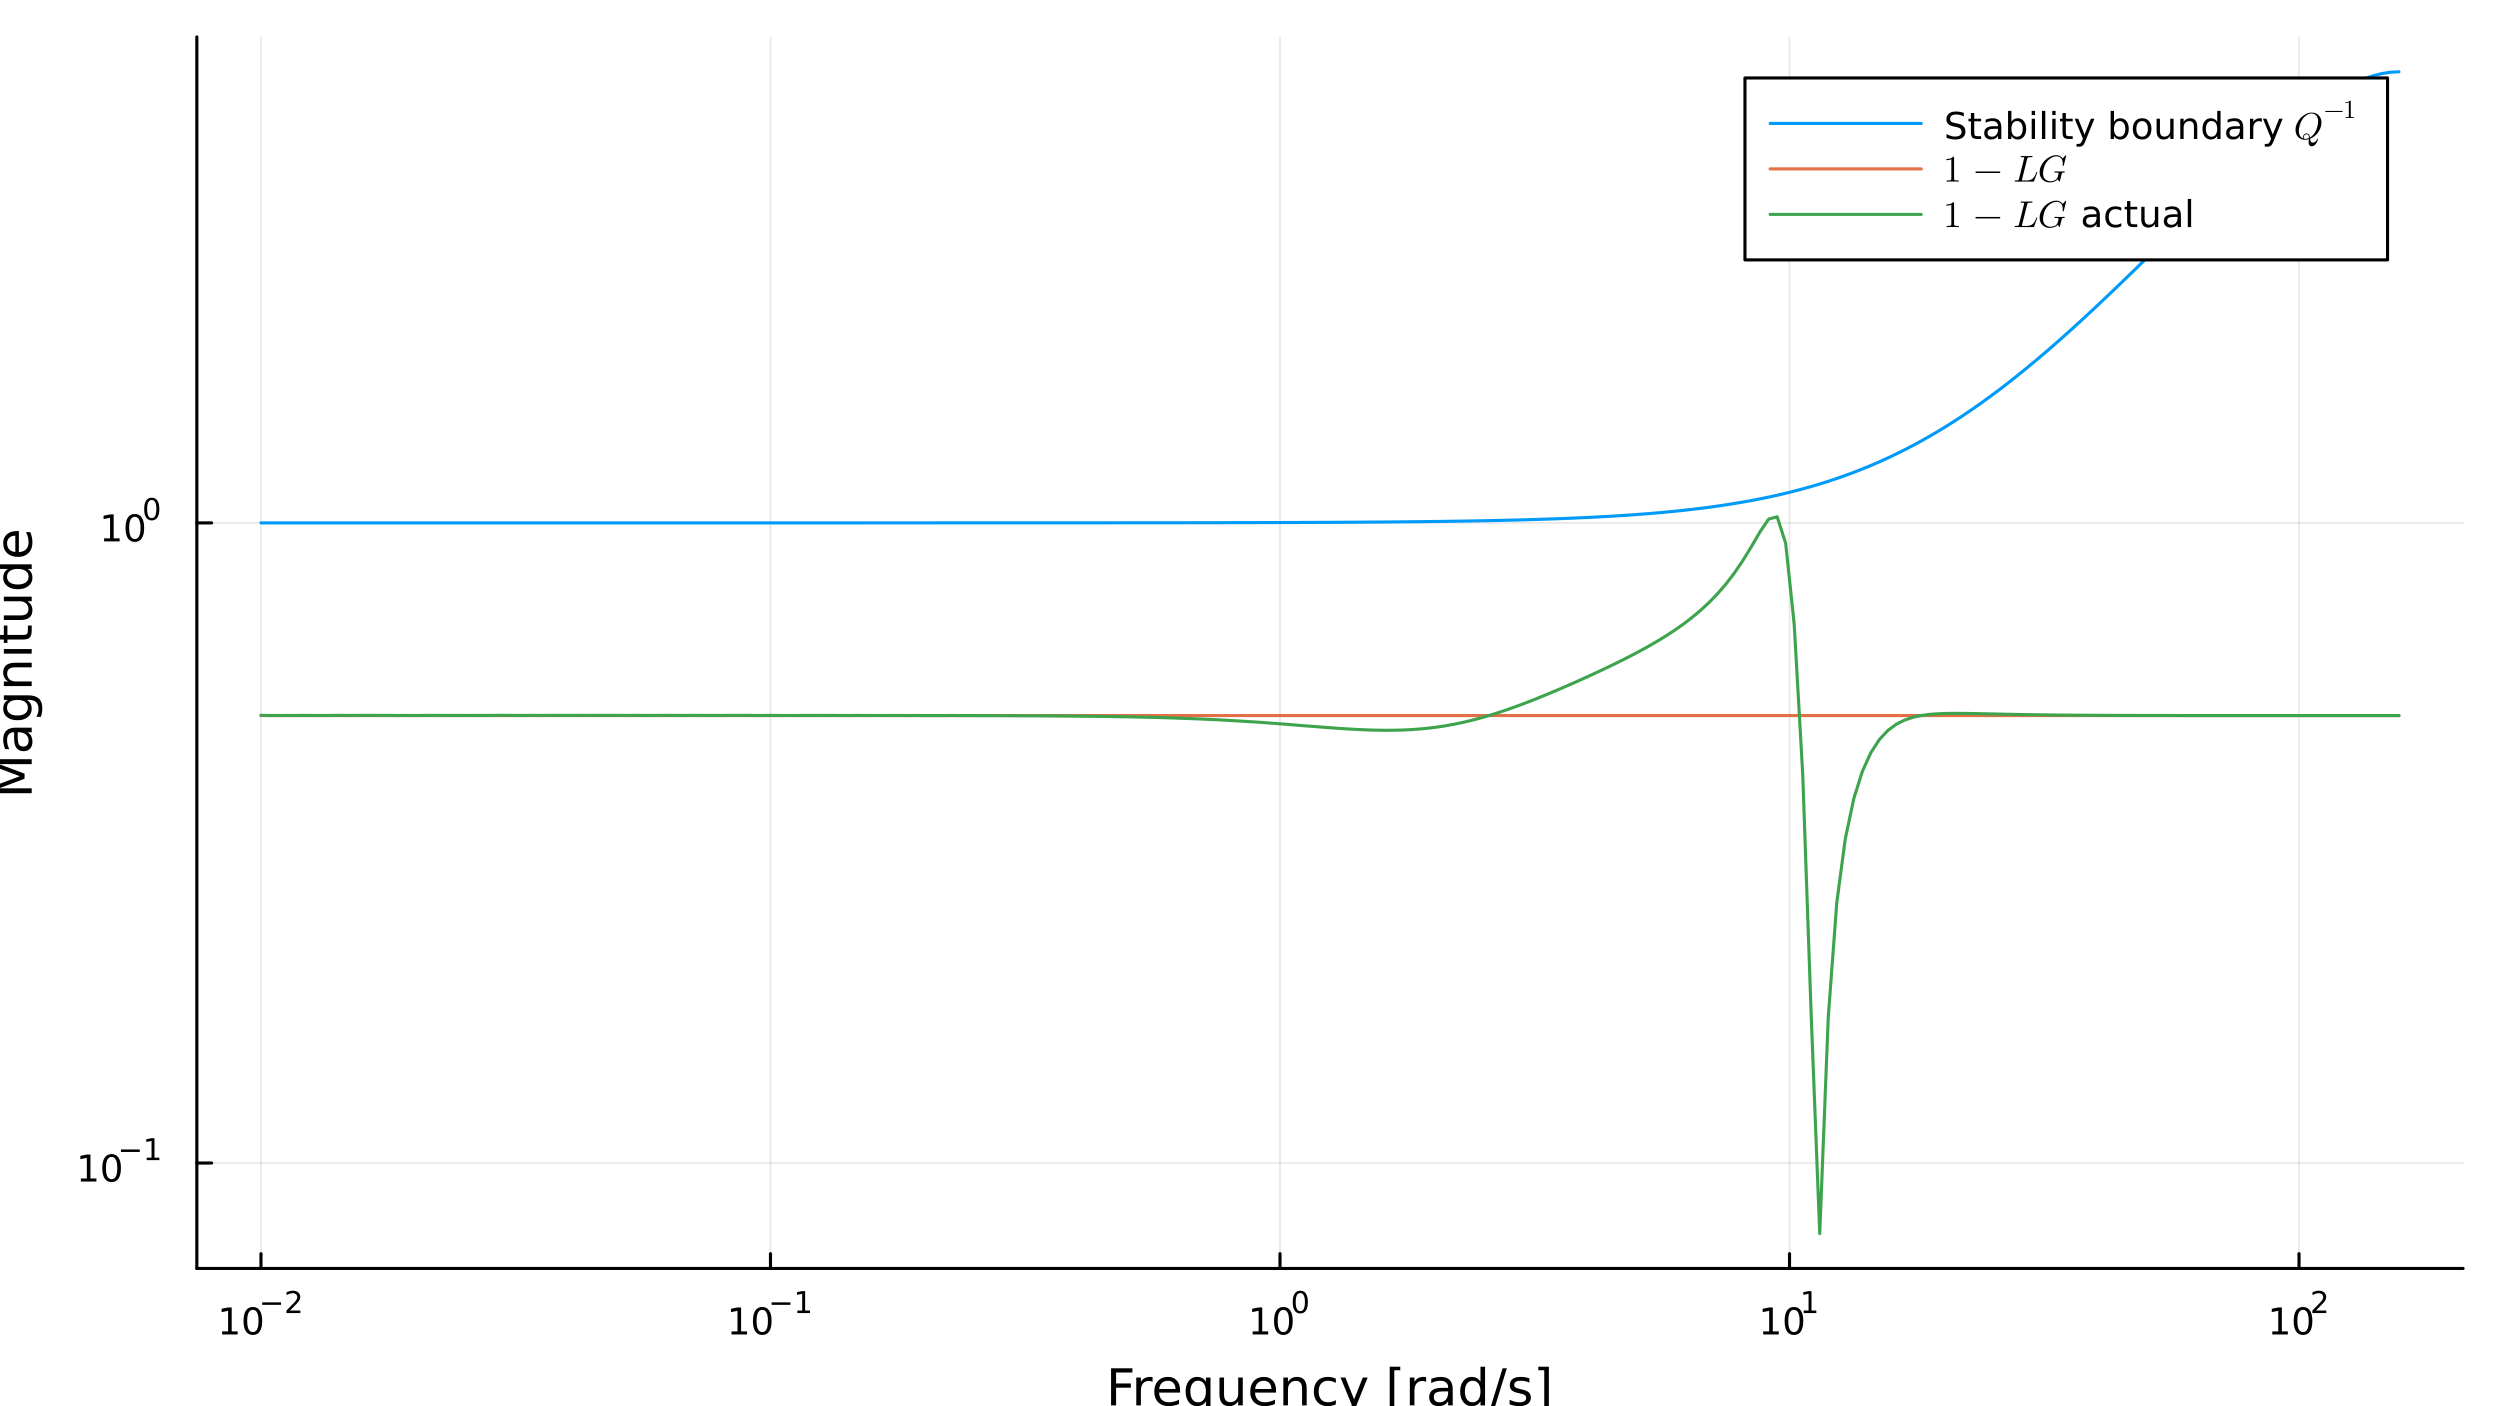 <?xml version="1.0" encoding="utf-8"?>
<svg xmlns="http://www.w3.org/2000/svg" xmlns:xlink="http://www.w3.org/1999/xlink" width="800" height="450" viewBox="0 0 3200 1800">
<rect x="0" y="0" width="3200" height="1800" fill="#333333" stroke="none"/>
<defs>
  <clipPath id="clip920">
    <rect x="0" y="0" width="3200" height="1800"/>
  </clipPath>
</defs>
<path clip-path="url(#clip920)" d="M0 1800 L3200 1800 L3200 0 L0 0  Z" fill="#ffffff" fill-rule="evenodd" fill-opacity="1"/>
<defs>
  <clipPath id="clip921">
    <rect x="640" y="0" width="2241" height="1800"/>
  </clipPath>
</defs>
<path clip-path="url(#clip920)" d="M251.947 1623.64 L3152.76 1623.64 L3152.76 47.244 L251.947 47.244  Z" fill="#ffffff" fill-rule="evenodd" fill-opacity="1"/>
<defs>
  <clipPath id="clip922">
    <rect x="251" y="47" width="2902" height="1577"/>
  </clipPath>
</defs>
<polyline clip-path="url(#clip922)" style="stroke:#000000; stroke-linecap:round; stroke-linejoin:round; stroke-width:2; stroke-opacity:0.1; fill:none" points="334.046,1623.64 334.046,47.244 "/>
<polyline clip-path="url(#clip922)" style="stroke:#000000; stroke-linecap:round; stroke-linejoin:round; stroke-width:2; stroke-opacity:0.1; fill:none" points="986.222,1623.64 986.222,47.244 "/>
<polyline clip-path="url(#clip922)" style="stroke:#000000; stroke-linecap:round; stroke-linejoin:round; stroke-width:2; stroke-opacity:0.1; fill:none" points="1638.4,1623.64 1638.4,47.244 "/>
<polyline clip-path="url(#clip922)" style="stroke:#000000; stroke-linecap:round; stroke-linejoin:round; stroke-width:2; stroke-opacity:0.1; fill:none" points="2290.58,1623.64 2290.58,47.244 "/>
<polyline clip-path="url(#clip922)" style="stroke:#000000; stroke-linecap:round; stroke-linejoin:round; stroke-width:2; stroke-opacity:0.1; fill:none" points="2942.75,1623.64 2942.75,47.244 "/>
<polyline clip-path="url(#clip922)" style="stroke:#000000; stroke-linecap:round; stroke-linejoin:round; stroke-width:2; stroke-opacity:0.1; fill:none" points="251.947,1488.66 3152.76,1488.66 "/>
<polyline clip-path="url(#clip922)" style="stroke:#000000; stroke-linecap:round; stroke-linejoin:round; stroke-width:2; stroke-opacity:0.1; fill:none" points="251.947,669.283 3152.76,669.283 "/>
<polyline clip-path="url(#clip920)" style="stroke:#000000; stroke-linecap:round; stroke-linejoin:round; stroke-width:4; stroke-opacity:1; fill:none" points="251.947,1623.64 3152.76,1623.64 "/>
<polyline clip-path="url(#clip920)" style="stroke:#000000; stroke-linecap:round; stroke-linejoin:round; stroke-width:4; stroke-opacity:1; fill:none" points="334.046,1623.64 334.046,1604.74 "/>
<polyline clip-path="url(#clip920)" style="stroke:#000000; stroke-linecap:round; stroke-linejoin:round; stroke-width:4; stroke-opacity:1; fill:none" points="986.222,1623.64 986.222,1604.74 "/>
<polyline clip-path="url(#clip920)" style="stroke:#000000; stroke-linecap:round; stroke-linejoin:round; stroke-width:4; stroke-opacity:1; fill:none" points="1638.4,1623.64 1638.4,1604.74 "/>
<polyline clip-path="url(#clip920)" style="stroke:#000000; stroke-linecap:round; stroke-linejoin:round; stroke-width:4; stroke-opacity:1; fill:none" points="2290.58,1623.64 2290.58,1604.74 "/>
<polyline clip-path="url(#clip920)" style="stroke:#000000; stroke-linecap:round; stroke-linejoin:round; stroke-width:4; stroke-opacity:1; fill:none" points="2942.75,1623.64 2942.75,1604.74 "/>
<path clip-path="url(#clip920)" d="M284.311 1704.17 L291.95 1704.17 L291.95 1677.8 L283.64 1679.47 L283.64 1675.21 L291.904 1673.54 L296.58 1673.54 L296.58 1704.17 L304.219 1704.17 L304.219 1708.1 L284.311 1708.1 L284.311 1704.17 Z" fill="#000000" fill-rule="nonzero" fill-opacity="1" /><path clip-path="url(#clip920)" d="M323.663 1676.62 Q320.052 1676.62 318.223 1680.18 Q316.418 1683.73 316.418 1690.86 Q316.418 1697.96 318.223 1701.53 Q320.052 1705.07 323.663 1705.07 Q327.297 1705.07 329.103 1701.53 Q330.931 1697.96 330.931 1690.86 Q330.931 1683.73 329.103 1680.18 Q327.297 1676.62 323.663 1676.62 M323.663 1672.92 Q329.473 1672.92 332.529 1677.52 Q335.607 1682.11 335.607 1690.86 Q335.607 1699.58 332.529 1704.19 Q329.473 1708.77 323.663 1708.77 Q317.853 1708.77 314.774 1704.19 Q311.719 1699.58 311.719 1690.86 Q311.719 1682.11 314.774 1677.52 Q317.853 1672.92 323.663 1672.92 Z" fill="#000000" fill-rule="nonzero" fill-opacity="1" /><path clip-path="url(#clip920)" d="M335.607 1667.02 L359.719 1667.02 L359.719 1670.21 L335.607 1670.21 L335.607 1667.02 Z" fill="#000000" fill-rule="nonzero" fill-opacity="1" /><path clip-path="url(#clip920)" d="M371.192 1677.49 L384.451 1677.49 L384.451 1680.69 L366.621 1680.69 L366.621 1677.49 Q368.784 1675.26 372.508 1671.49 Q376.251 1667.71 377.21 1666.62 Q379.034 1664.57 379.749 1663.16 Q380.483 1661.73 380.483 1660.36 Q380.483 1658.12 378.903 1656.71 Q377.342 1655.3 374.822 1655.3 Q373.035 1655.3 371.041 1655.92 Q369.066 1656.54 366.809 1657.8 L366.809 1653.96 Q369.104 1653.04 371.098 1652.57 Q373.091 1652.1 374.746 1652.1 Q379.11 1652.1 381.705 1654.28 Q384.301 1656.47 384.301 1660.11 Q384.301 1661.85 383.642 1663.41 Q383.003 1664.95 381.291 1667.05 Q380.821 1667.6 378.301 1670.21 Q375.781 1672.81 371.192 1677.49 Z" fill="#000000" fill-rule="nonzero" fill-opacity="1" /><path clip-path="url(#clip920)" d="M936.338 1704.17 L943.976 1704.17 L943.976 1677.8 L935.666 1679.47 L935.666 1675.21 L943.93 1673.54 L948.606 1673.54 L948.606 1704.17 L956.245 1704.17 L956.245 1708.1 L936.338 1708.1 L936.338 1704.17 Z" fill="#000000" fill-rule="nonzero" fill-opacity="1" /><path clip-path="url(#clip920)" d="M975.689 1676.62 Q972.078 1676.62 970.249 1680.18 Q968.444 1683.73 968.444 1690.86 Q968.444 1697.96 970.249 1701.53 Q972.078 1705.07 975.689 1705.07 Q979.323 1705.07 981.129 1701.53 Q982.958 1697.96 982.958 1690.86 Q982.958 1683.73 981.129 1680.18 Q979.323 1676.62 975.689 1676.62 M975.689 1672.92 Q981.499 1672.92 984.555 1677.52 Q987.634 1682.11 987.634 1690.86 Q987.634 1699.58 984.555 1704.19 Q981.499 1708.77 975.689 1708.77 Q969.879 1708.77 966.8 1704.19 Q963.745 1699.58 963.745 1690.86 Q963.745 1682.11 966.8 1677.52 Q969.879 1672.92 975.689 1672.92 Z" fill="#000000" fill-rule="nonzero" fill-opacity="1" /><path clip-path="url(#clip920)" d="M987.634 1667.02 L1011.75 1667.02 L1011.75 1670.21 L987.634 1670.21 L987.634 1667.02 Z" fill="#000000" fill-rule="nonzero" fill-opacity="1" /><path clip-path="url(#clip920)" d="M1020.6 1677.49 L1026.81 1677.49 L1026.81 1656.07 L1020.06 1657.43 L1020.06 1653.96 L1026.77 1652.61 L1030.57 1652.61 L1030.57 1677.49 L1036.78 1677.49 L1036.78 1680.69 L1020.6 1680.69 L1020.6 1677.49 Z" fill="#000000" fill-rule="nonzero" fill-opacity="1" /><path clip-path="url(#clip920)" d="M1603.38 1704.17 L1611.02 1704.17 L1611.02 1677.8 L1602.71 1679.47 L1602.71 1675.21 L1610.97 1673.54 L1615.65 1673.54 L1615.65 1704.17 L1623.29 1704.17 L1623.29 1708.1 L1603.38 1708.1 L1603.38 1704.17 Z" fill="#000000" fill-rule="nonzero" fill-opacity="1" /><path clip-path="url(#clip920)" d="M1642.73 1676.62 Q1639.12 1676.62 1637.29 1680.18 Q1635.49 1683.73 1635.49 1690.86 Q1635.49 1697.96 1637.29 1701.53 Q1639.12 1705.07 1642.73 1705.07 Q1646.37 1705.07 1648.17 1701.53 Q1650 1697.96 1650 1690.86 Q1650 1683.73 1648.17 1680.18 Q1646.37 1676.62 1642.73 1676.62 M1642.73 1672.92 Q1648.54 1672.92 1651.6 1677.52 Q1654.68 1682.11 1654.68 1690.86 Q1654.68 1699.58 1651.6 1704.19 Q1648.54 1708.77 1642.73 1708.77 Q1636.92 1708.77 1633.84 1704.19 Q1630.79 1699.58 1630.79 1690.86 Q1630.79 1682.11 1633.84 1677.52 Q1636.92 1672.92 1642.73 1672.92 Z" fill="#000000" fill-rule="nonzero" fill-opacity="1" /><path clip-path="url(#clip920)" d="M1664.38 1655.11 Q1661.45 1655.11 1659.96 1658.01 Q1658.5 1660.89 1658.5 1666.68 Q1658.5 1672.45 1659.96 1675.35 Q1661.45 1678.23 1664.38 1678.23 Q1667.34 1678.23 1668.8 1675.35 Q1670.29 1672.45 1670.29 1666.68 Q1670.29 1660.89 1668.8 1658.01 Q1667.34 1655.11 1664.38 1655.11 M1664.38 1652.1 Q1669.1 1652.1 1671.59 1655.85 Q1674.09 1659.57 1674.09 1666.68 Q1674.09 1673.77 1671.59 1677.51 Q1669.1 1681.24 1664.38 1681.24 Q1659.66 1681.24 1657.16 1677.51 Q1654.68 1673.77 1654.68 1666.68 Q1654.68 1659.57 1657.16 1655.85 Q1659.66 1652.1 1664.38 1652.1 Z" fill="#000000" fill-rule="nonzero" fill-opacity="1" /><path clip-path="url(#clip920)" d="M2256.9 1704.17 L2264.54 1704.17 L2264.54 1677.8 L2256.23 1679.47 L2256.23 1675.21 L2264.5 1673.54 L2269.17 1673.54 L2269.17 1704.17 L2276.81 1704.17 L2276.81 1708.1 L2256.9 1708.1 L2256.9 1704.17 Z" fill="#000000" fill-rule="nonzero" fill-opacity="1" /><path clip-path="url(#clip920)" d="M2296.26 1676.62 Q2292.64 1676.62 2290.82 1680.18 Q2289.01 1683.73 2289.01 1690.86 Q2289.01 1697.96 2290.82 1701.53 Q2292.64 1705.07 2296.26 1705.07 Q2299.89 1705.07 2301.69 1701.53 Q2303.52 1697.96 2303.52 1690.86 Q2303.52 1683.73 2301.69 1680.18 Q2299.89 1676.62 2296.26 1676.62 M2296.26 1672.92 Q2302.07 1672.92 2305.12 1677.52 Q2308.2 1682.11 2308.2 1690.86 Q2308.2 1699.58 2305.12 1704.19 Q2302.07 1708.77 2296.26 1708.77 Q2290.44 1708.77 2287.37 1704.19 Q2284.31 1699.58 2284.31 1690.86 Q2284.31 1682.11 2287.37 1677.52 Q2290.44 1672.92 2296.26 1672.92 Z" fill="#000000" fill-rule="nonzero" fill-opacity="1" /><path clip-path="url(#clip920)" d="M2308.74 1677.49 L2314.95 1677.49 L2314.95 1656.07 L2308.2 1657.43 L2308.2 1653.96 L2314.91 1652.61 L2318.71 1652.61 L2318.71 1677.49 L2324.92 1677.49 L2324.92 1680.69 L2308.74 1680.69 L2308.74 1677.49 Z" fill="#000000" fill-rule="nonzero" fill-opacity="1" /><path clip-path="url(#clip920)" d="M2908.53 1704.17 L2916.16 1704.17 L2916.16 1677.8 L2907.85 1679.47 L2907.85 1675.21 L2916.12 1673.54 L2920.79 1673.54 L2920.79 1704.17 L2928.43 1704.17 L2928.43 1708.1 L2908.53 1708.1 L2908.53 1704.17 Z" fill="#000000" fill-rule="nonzero" fill-opacity="1" /><path clip-path="url(#clip920)" d="M2947.88 1676.62 Q2944.27 1676.62 2942.44 1680.18 Q2940.63 1683.73 2940.63 1690.86 Q2940.63 1697.96 2942.44 1701.53 Q2944.27 1705.07 2947.88 1705.07 Q2951.51 1705.07 2953.32 1701.53 Q2955.15 1697.96 2955.15 1690.86 Q2955.15 1683.73 2953.32 1680.18 Q2951.51 1676.62 2947.88 1676.62 M2947.88 1672.92 Q2953.69 1672.92 2956.74 1677.52 Q2959.82 1682.11 2959.82 1690.86 Q2959.82 1699.58 2956.74 1704.19 Q2953.69 1708.77 2947.88 1708.77 Q2942.07 1708.77 2938.99 1704.19 Q2935.93 1699.58 2935.93 1690.86 Q2935.93 1682.11 2938.99 1677.52 Q2942.07 1672.92 2947.88 1672.92 Z" fill="#000000" fill-rule="nonzero" fill-opacity="1" /><path clip-path="url(#clip920)" d="M2964.39 1677.49 L2977.65 1677.49 L2977.65 1680.69 L2959.82 1680.69 L2959.82 1677.49 Q2961.98 1675.26 2965.71 1671.49 Q2969.45 1667.71 2970.41 1666.62 Q2972.23 1664.57 2972.95 1663.16 Q2973.68 1661.73 2973.68 1660.36 Q2973.68 1658.12 2972.1 1656.71 Q2970.54 1655.3 2968.02 1655.3 Q2966.23 1655.3 2964.24 1655.92 Q2962.27 1656.54 2960.01 1657.8 L2960.01 1653.96 Q2962.3 1653.04 2964.3 1652.57 Q2966.29 1652.1 2967.95 1652.1 Q2972.31 1652.1 2974.91 1654.28 Q2977.5 1656.47 2977.5 1660.11 Q2977.5 1661.85 2976.84 1663.41 Q2976.2 1664.95 2974.49 1667.05 Q2974.02 1667.6 2971.5 1670.21 Q2968.98 1672.81 2964.39 1677.49 Z" fill="#000000" fill-rule="nonzero" fill-opacity="1" /><path clip-path="url(#clip920)" d="M1422.16 1751.41 L1449.47 1751.41 L1449.47 1756.82 L1428.59 1756.82 L1428.59 1770.83 L1447.44 1770.83 L1447.44 1776.24 L1428.59 1776.24 L1428.59 1798.93 L1422.16 1798.93 L1422.16 1751.41 Z" fill="#000000" fill-rule="nonzero" fill-opacity="1" /><path clip-path="url(#clip920)" d="M1475.32 1768.76 Q1474.33 1768.18 1473.15 1767.93 Q1472.01 1767.64 1470.61 1767.64 Q1465.64 1767.64 1462.97 1770.89 Q1460.33 1774.1 1460.33 1780.15 L1460.33 1798.93 L1454.44 1798.93 L1454.44 1763.28 L1460.33 1763.28 L1460.33 1768.82 Q1462.17 1765.57 1465.13 1764.01 Q1468.09 1762.42 1472.33 1762.42 Q1472.93 1762.42 1473.66 1762.52 Q1474.4 1762.58 1475.29 1762.74 L1475.32 1768.76 Z" fill="#000000" fill-rule="nonzero" fill-opacity="1" /><path clip-path="url(#clip920)" d="M1510.52 1779.64 L1510.52 1782.51 L1483.59 1782.51 Q1483.98 1788.55 1487.22 1791.74 Q1490.5 1794.89 1496.33 1794.89 Q1499.7 1794.89 1502.85 1794.06 Q1506.03 1793.23 1509.15 1791.58 L1509.15 1797.12 Q1506 1798.45 1502.69 1799.15 Q1499.38 1799.85 1495.98 1799.85 Q1487.45 1799.85 1482.45 1794.89 Q1477.48 1789.92 1477.48 1781.46 Q1477.48 1772.7 1482.19 1767.58 Q1486.94 1762.42 1494.96 1762.42 Q1502.15 1762.42 1506.32 1767.07 Q1510.52 1771.68 1510.52 1779.64 M1504.66 1777.92 Q1504.6 1773.12 1501.96 1770.25 Q1499.35 1767.39 1495.02 1767.39 Q1490.12 1767.39 1487.16 1770.16 Q1484.23 1772.93 1483.79 1777.95 L1504.66 1777.92 Z" fill="#000000" fill-rule="nonzero" fill-opacity="1" /><path clip-path="url(#clip920)" d="M1523.63 1781.14 Q1523.63 1787.6 1526.28 1791.29 Q1528.95 1794.95 1533.6 1794.95 Q1538.24 1794.95 1540.92 1791.29 Q1543.59 1787.6 1543.59 1781.14 Q1543.59 1774.68 1540.92 1771.02 Q1538.24 1767.32 1533.6 1767.32 Q1528.95 1767.32 1526.28 1771.02 Q1523.63 1774.68 1523.63 1781.14 M1543.59 1793.58 Q1541.74 1796.77 1538.91 1798.32 Q1536.11 1799.85 1532.16 1799.85 Q1525.7 1799.85 1521.63 1794.7 Q1517.59 1789.54 1517.59 1781.14 Q1517.59 1772.73 1521.63 1767.58 Q1525.7 1762.42 1532.16 1762.42 Q1536.11 1762.42 1538.91 1763.98 Q1541.74 1765.51 1543.59 1768.69 L1543.59 1763.28 L1549.45 1763.28 L1549.45 1812.49 L1543.59 1812.49 L1543.59 1793.58 Z" fill="#000000" fill-rule="nonzero" fill-opacity="1" /><path clip-path="url(#clip920)" d="M1560.91 1784.86 L1560.91 1763.28 L1566.76 1763.28 L1566.76 1784.64 Q1566.76 1789.7 1568.74 1792.25 Q1570.71 1794.76 1574.66 1794.76 Q1579.4 1794.76 1582.14 1791.74 Q1584.9 1788.71 1584.9 1783.49 L1584.9 1763.28 L1590.76 1763.28 L1590.76 1798.93 L1584.9 1798.93 L1584.9 1793.46 Q1582.77 1796.7 1579.94 1798.29 Q1577.14 1799.85 1573.41 1799.85 Q1567.27 1799.85 1564.09 1796.03 Q1560.91 1792.21 1560.91 1784.86 M1575.64 1762.42 L1575.64 1762.42 Z" fill="#000000" fill-rule="nonzero" fill-opacity="1" /><path clip-path="url(#clip920)" d="M1633.32 1779.64 L1633.32 1782.51 L1606.39 1782.51 Q1606.77 1788.55 1610.02 1791.74 Q1613.3 1794.89 1619.12 1794.89 Q1622.49 1794.89 1625.64 1794.06 Q1628.83 1793.23 1631.95 1791.58 L1631.95 1797.12 Q1628.8 1798.45 1625.49 1799.15 Q1622.18 1799.85 1618.77 1799.85 Q1610.24 1799.85 1605.24 1794.89 Q1600.28 1789.92 1600.28 1781.46 Q1600.28 1772.7 1604.99 1767.58 Q1609.73 1762.42 1617.75 1762.42 Q1624.94 1762.42 1629.11 1767.07 Q1633.32 1771.68 1633.32 1779.64 M1627.46 1777.92 Q1627.4 1773.12 1624.75 1770.25 Q1622.14 1767.39 1617.81 1767.39 Q1612.91 1767.39 1609.95 1770.16 Q1607.03 1772.93 1606.58 1777.95 L1627.46 1777.92 Z" fill="#000000" fill-rule="nonzero" fill-opacity="1" /><path clip-path="url(#clip920)" d="M1672.56 1777.41 L1672.56 1798.93 L1666.7 1798.93 L1666.7 1777.6 Q1666.7 1772.54 1664.73 1770.03 Q1662.76 1767.51 1658.81 1767.51 Q1654.07 1767.51 1651.33 1770.54 Q1648.59 1773.56 1648.59 1778.78 L1648.59 1798.93 L1642.7 1798.93 L1642.7 1763.28 L1648.59 1763.28 L1648.59 1768.82 Q1650.69 1765.61 1653.53 1764.01 Q1656.39 1762.42 1660.12 1762.42 Q1666.26 1762.42 1669.41 1766.24 Q1672.56 1770.03 1672.56 1777.41 Z" fill="#000000" fill-rule="nonzero" fill-opacity="1" /><path clip-path="url(#clip920)" d="M1709.89 1764.65 L1709.89 1770.12 Q1707.41 1768.76 1704.9 1768.09 Q1702.42 1767.39 1699.87 1767.39 Q1694.17 1767.39 1691.02 1771.02 Q1687.87 1774.61 1687.87 1781.14 Q1687.87 1787.66 1691.02 1791.29 Q1694.17 1794.89 1699.87 1794.89 Q1702.42 1794.89 1704.9 1794.22 Q1707.41 1793.52 1709.89 1792.15 L1709.89 1797.56 Q1707.44 1798.71 1704.8 1799.28 Q1702.19 1799.85 1699.23 1799.85 Q1691.18 1799.85 1686.44 1794.79 Q1681.69 1789.73 1681.69 1781.14 Q1681.69 1772.42 1686.47 1767.42 Q1691.28 1762.42 1699.61 1762.42 Q1702.32 1762.42 1704.9 1763 Q1707.48 1763.54 1709.89 1764.65 Z" fill="#000000" fill-rule="nonzero" fill-opacity="1" /><path clip-path="url(#clip920)" d="M1734.91 1802.24 Q1732.43 1808.61 1730.07 1810.55 Q1727.72 1812.49 1723.77 1812.49 L1719.09 1812.49 L1719.09 1807.59 L1722.53 1807.59 Q1724.95 1807.59 1726.29 1806.44 Q1727.62 1805.3 1729.25 1801.03 L1730.3 1798.36 L1715.88 1763.28 L1722.09 1763.28 L1733.23 1791.16 L1744.37 1763.28 L1750.57 1763.28 L1734.91 1802.24 Z" fill="#000000" fill-rule="nonzero" fill-opacity="1" /><path clip-path="url(#clip920)" d="M1778.84 1749.4 L1792.33 1749.4 L1792.33 1753.96 L1784.69 1753.96 L1784.69 1802.97 L1792.33 1802.97 L1792.33 1807.52 L1778.84 1807.52 L1778.84 1749.4 Z" fill="#000000" fill-rule="nonzero" fill-opacity="1" /><path clip-path="url(#clip920)" d="M1825.46 1768.76 Q1824.48 1768.18 1823.3 1767.93 Q1822.15 1767.64 1820.75 1767.64 Q1815.79 1767.64 1813.11 1770.89 Q1810.47 1774.1 1810.47 1780.15 L1810.47 1798.93 L1804.58 1798.93 L1804.58 1763.28 L1810.47 1763.28 L1810.47 1768.82 Q1812.32 1765.57 1815.28 1764.01 Q1818.24 1762.42 1822.47 1762.42 Q1823.08 1762.42 1823.81 1762.52 Q1824.54 1762.58 1825.43 1762.74 L1825.46 1768.76 Z" fill="#000000" fill-rule="nonzero" fill-opacity="1" /><path clip-path="url(#clip920)" d="M1847.81 1781.01 Q1840.71 1781.01 1837.97 1782.63 Q1835.24 1784.26 1835.24 1788.17 Q1835.24 1791.29 1837.27 1793.14 Q1839.34 1794.95 1842.87 1794.95 Q1847.74 1794.95 1850.67 1791.51 Q1853.63 1788.04 1853.63 1782.32 L1853.63 1781.01 L1847.81 1781.01 M1859.49 1778.59 L1859.49 1798.93 L1853.63 1798.93 L1853.63 1793.52 Q1851.63 1796.77 1848.64 1798.32 Q1845.64 1799.85 1841.31 1799.85 Q1835.84 1799.85 1832.59 1796.8 Q1829.38 1793.71 1829.38 1788.55 Q1829.38 1782.54 1833.39 1779.48 Q1837.43 1776.43 1845.42 1776.43 L1853.63 1776.43 L1853.63 1775.85 Q1853.63 1771.81 1850.96 1769.62 Q1848.32 1767.39 1843.51 1767.39 Q1840.46 1767.39 1837.56 1768.12 Q1834.66 1768.85 1831.99 1770.32 L1831.99 1764.9 Q1835.2 1763.66 1838.23 1763.06 Q1841.25 1762.42 1844.12 1762.42 Q1851.85 1762.42 1855.67 1766.43 Q1859.49 1770.44 1859.49 1778.59 Z" fill="#000000" fill-rule="nonzero" fill-opacity="1" /><path clip-path="url(#clip920)" d="M1895.01 1768.69 L1895.01 1749.4 L1900.87 1749.4 L1900.87 1798.93 L1895.01 1798.93 L1895.01 1793.58 Q1893.16 1796.77 1890.33 1798.32 Q1887.53 1799.85 1883.58 1799.85 Q1877.12 1799.85 1873.05 1794.7 Q1869.01 1789.54 1869.01 1781.14 Q1869.01 1772.73 1873.05 1767.58 Q1877.12 1762.42 1883.58 1762.42 Q1887.53 1762.42 1890.33 1763.98 Q1893.16 1765.51 1895.01 1768.69 M1875.05 1781.14 Q1875.05 1787.6 1877.69 1791.29 Q1880.37 1794.95 1885.02 1794.95 Q1889.66 1794.95 1892.34 1791.29 Q1895.01 1787.6 1895.01 1781.14 Q1895.01 1774.68 1892.34 1771.02 Q1889.66 1767.32 1885.02 1767.32 Q1880.37 1767.32 1877.69 1771.02 Q1875.05 1774.68 1875.05 1781.14 Z" fill="#000000" fill-rule="nonzero" fill-opacity="1" /><path clip-path="url(#clip920)" d="M1923.34 1751.41 L1928.75 1751.41 L1912.2 1804.98 L1906.79 1804.98 L1923.34 1751.41 Z" fill="#000000" fill-rule="nonzero" fill-opacity="1" /><path clip-path="url(#clip920)" d="M1957.62 1764.33 L1957.62 1769.87 Q1955.13 1768.6 1952.46 1767.96 Q1949.79 1767.32 1946.92 1767.32 Q1942.56 1767.32 1940.37 1768.66 Q1938.2 1770 1938.2 1772.67 Q1938.2 1774.71 1939.76 1775.89 Q1941.32 1777.03 1946.03 1778.08 L1948.04 1778.53 Q1954.27 1779.86 1956.88 1782.32 Q1959.53 1784.73 1959.53 1789.09 Q1959.53 1794.06 1955.58 1796.96 Q1951.66 1799.85 1944.79 1799.85 Q1941.92 1799.85 1938.81 1799.28 Q1935.72 1798.74 1932.28 1797.62 L1932.28 1791.58 Q1935.53 1793.26 1938.68 1794.12 Q1941.83 1794.95 1944.92 1794.95 Q1949.05 1794.95 1951.28 1793.55 Q1953.51 1792.12 1953.51 1789.54 Q1953.51 1787.15 1951.89 1785.88 Q1950.3 1784.61 1944.85 1783.43 L1942.82 1782.95 Q1937.37 1781.81 1934.95 1779.45 Q1932.54 1777.06 1932.54 1772.93 Q1932.54 1767.9 1936.1 1765.16 Q1939.67 1762.42 1946.22 1762.42 Q1949.47 1762.42 1952.33 1762.9 Q1955.2 1763.38 1957.62 1764.33 Z" fill="#000000" fill-rule="nonzero" fill-opacity="1" /><path clip-path="url(#clip920)" d="M1982.54 1749.4 L1982.54 1807.52 L1969.04 1807.52 L1969.04 1802.97 L1976.65 1802.97 L1976.65 1753.96 L1969.04 1753.96 L1969.04 1749.4 L1982.54 1749.4 Z" fill="#000000" fill-rule="nonzero" fill-opacity="1" /><polyline clip-path="url(#clip920)" style="stroke:#000000; stroke-linecap:round; stroke-linejoin:round; stroke-width:4; stroke-opacity:1; fill:none" points="251.947,1623.64 251.947,47.244 "/>
<polyline clip-path="url(#clip920)" style="stroke:#000000; stroke-linecap:round; stroke-linejoin:round; stroke-width:4; stroke-opacity:1; fill:none" points="251.947,1488.66 270.845,1488.66 "/>
<polyline clip-path="url(#clip920)" style="stroke:#000000; stroke-linecap:round; stroke-linejoin:round; stroke-width:4; stroke-opacity:1; fill:none" points="251.947,669.283 270.845,669.283 "/>
<path clip-path="url(#clip920)" d="M103.506 1508.46 L111.145 1508.46 L111.145 1482.09 L102.835 1483.76 L102.835 1479.5 L111.099 1477.83 L115.775 1477.83 L115.775 1508.46 L123.414 1508.46 L123.414 1512.39 L103.506 1512.39 L103.506 1508.46 Z" fill="#000000" fill-rule="nonzero" fill-opacity="1" /><path clip-path="url(#clip920)" d="M142.858 1480.91 Q139.247 1480.91 137.418 1484.48 Q135.613 1488.02 135.613 1495.15 Q135.613 1502.25 137.418 1505.82 Q139.247 1509.36 142.858 1509.36 Q146.492 1509.36 148.298 1505.82 Q150.127 1502.25 150.127 1495.15 Q150.127 1488.02 148.298 1484.48 Q146.492 1480.91 142.858 1480.91 M142.858 1477.21 Q148.668 1477.21 151.724 1481.81 Q154.802 1486.4 154.802 1495.15 Q154.802 1503.87 151.724 1508.48 Q148.668 1513.06 142.858 1513.06 Q137.048 1513.06 133.969 1508.48 Q130.914 1503.87 130.914 1495.15 Q130.914 1486.4 133.969 1481.81 Q137.048 1477.21 142.858 1477.21 Z" fill="#000000" fill-rule="nonzero" fill-opacity="1" /><path clip-path="url(#clip920)" d="M154.802 1471.31 L178.914 1471.31 L178.914 1474.51 L154.802 1474.51 L154.802 1471.31 Z" fill="#000000" fill-rule="nonzero" fill-opacity="1" /><path clip-path="url(#clip920)" d="M187.772 1481.78 L193.979 1481.78 L193.979 1460.36 L187.227 1461.72 L187.227 1458.26 L193.941 1456.9 L197.741 1456.9 L197.741 1481.78 L203.947 1481.78 L203.947 1484.98 L187.772 1484.98 L187.772 1481.78 Z" fill="#000000" fill-rule="nonzero" fill-opacity="1" /><path clip-path="url(#clip920)" d="M133.242 689.075 L140.88 689.075 L140.88 662.71 L132.57 664.377 L132.57 660.117 L140.834 658.451 L145.51 658.451 L145.51 689.075 L153.149 689.075 L153.149 693.011 L133.242 693.011 L133.242 689.075 Z" fill="#000000" fill-rule="nonzero" fill-opacity="1" /><path clip-path="url(#clip920)" d="M172.593 661.529 Q168.982 661.529 167.153 665.094 Q165.348 668.636 165.348 675.765 Q165.348 682.872 167.153 686.437 Q168.982 689.978 172.593 689.978 Q176.227 689.978 178.033 686.437 Q179.862 682.872 179.862 675.765 Q179.862 668.636 178.033 665.094 Q176.227 661.529 172.593 661.529 M172.593 657.826 Q178.403 657.826 181.459 662.432 Q184.538 667.015 184.538 675.765 Q184.538 684.492 181.459 689.099 Q178.403 693.682 172.593 693.682 Q166.783 693.682 163.704 689.099 Q160.649 684.492 160.649 675.765 Q160.649 667.015 163.704 662.432 Q166.783 657.826 172.593 657.826 Z" fill="#000000" fill-rule="nonzero" fill-opacity="1" /><path clip-path="url(#clip920)" d="M194.242 640.022 Q191.308 640.022 189.823 642.918 Q188.356 645.796 188.356 651.588 Q188.356 657.362 189.823 660.259 Q191.308 663.136 194.242 663.136 Q197.195 663.136 198.662 660.259 Q200.148 657.362 200.148 651.588 Q200.148 645.796 198.662 642.918 Q197.195 640.022 194.242 640.022 M194.242 637.012 Q198.963 637.012 201.446 640.755 Q203.947 644.479 203.947 651.588 Q203.947 658.679 201.446 662.422 Q198.963 666.146 194.242 666.146 Q189.522 666.146 187.02 662.422 Q184.538 658.679 184.538 651.588 Q184.538 644.479 187.02 640.755 Q189.522 637.012 194.242 637.012 Z" fill="#000000" fill-rule="nonzero" fill-opacity="1" /><path clip-path="url(#clip920)" d="M-6.941 1015.27 L-6.941 1005.69 L25.397 993.567 L-6.941 981.376 L-6.941 971.796 L40.579 971.796 L40.579 978.066 L-1.148 978.066 L31.444 990.32 L31.444 996.781 L-1.148 1009.04 L40.579 1009.04 L40.579 1015.27 L-6.941 1015.27 Z" fill="#000000" fill-rule="nonzero" fill-opacity="1" /><path clip-path="url(#clip920)" d="M22.66 943.087 Q22.66 950.184 24.283 952.922 Q25.906 955.659 29.821 955.659 Q32.94 955.659 34.786 953.622 Q36.601 951.553 36.601 948.02 Q36.601 943.15 33.163 940.222 Q29.694 937.262 23.965 937.262 L22.66 937.262 L22.66 943.087 M20.241 931.406 L40.579 931.406 L40.579 937.262 L35.168 937.262 Q38.415 939.267 39.974 942.259 Q41.502 945.251 41.502 949.58 Q41.502 955.054 38.447 958.301 Q35.359 961.515 30.203 961.515 Q24.188 961.515 21.132 957.505 Q18.076 953.463 18.076 945.474 L18.076 937.262 L17.503 937.262 Q13.461 937.262 11.265 939.936 Q9.037 942.577 9.037 947.383 Q9.037 950.439 9.769 953.335 Q10.501 956.232 11.965 958.905 L6.554 958.905 Q5.313 955.691 4.708 952.667 Q4.072 949.643 4.072 946.779 Q4.072 939.044 8.082 935.225 Q12.093 931.406 20.241 931.406 Z" fill="#000000" fill-rule="nonzero" fill-opacity="1" /><path clip-path="url(#clip920)" d="M22.341 895.885 Q15.976 895.885 12.475 898.527 Q8.973 901.137 8.973 905.879 Q8.973 910.59 12.475 913.231 Q15.976 915.841 22.341 915.841 Q28.675 915.841 32.176 913.231 Q35.678 910.59 35.678 905.879 Q35.678 901.137 32.176 898.527 Q28.675 895.885 22.341 895.885 M36.155 890.028 Q45.258 890.028 49.682 894.071 Q54.138 898.113 54.138 906.452 Q54.138 909.539 53.661 912.277 Q53.215 915.014 52.26 917.592 L46.563 917.592 Q47.963 915.014 48.632 912.499 Q49.3 909.985 49.3 907.375 Q49.3 901.614 46.276 898.749 Q43.285 895.885 37.205 895.885 L34.309 895.885 Q37.46 897.699 39.02 900.532 Q40.579 903.365 40.579 907.311 Q40.579 913.868 35.582 917.878 Q30.585 921.889 22.341 921.889 Q14.066 921.889 9.069 917.878 Q4.072 913.868 4.072 907.311 Q4.072 903.365 5.631 900.532 Q7.191 897.699 10.342 895.885 L4.931 895.885 L4.931 890.028 L36.155 890.028 Z" fill="#000000" fill-rule="nonzero" fill-opacity="1" /><path clip-path="url(#clip920)" d="M19.063 848.333 L40.579 848.333 L40.579 854.189 L19.254 854.189 Q14.193 854.189 11.679 856.163 Q9.164 858.136 9.164 862.083 Q9.164 866.825 12.188 869.563 Q15.212 872.3 20.432 872.3 L40.579 872.3 L40.579 878.188 L4.931 878.188 L4.931 872.3 L10.469 872.3 Q7.255 870.199 5.663 867.367 Q4.072 864.502 4.072 860.778 Q4.072 854.635 7.891 851.484 Q11.679 848.333 19.063 848.333 Z" fill="#000000" fill-rule="nonzero" fill-opacity="1" /><path clip-path="url(#clip920)" d="M4.931 836.652 L4.931 830.796 L40.579 830.796 L40.579 836.652 L4.931 836.652 M-8.946 836.652 L-8.946 830.796 L-1.53 830.796 L-1.53 836.652 L-8.946 836.652 Z" fill="#000000" fill-rule="nonzero" fill-opacity="1" /><path clip-path="url(#clip920)" d="M-5.19 812.749 L4.931 812.749 L4.931 800.686 L9.483 800.686 L9.483 812.749 L28.834 812.749 Q33.195 812.749 34.436 811.571 Q35.678 810.362 35.678 806.701 L35.678 800.686 L40.579 800.686 L40.579 806.701 Q40.579 813.481 38.065 816.059 Q35.518 818.637 28.834 818.637 L9.483 818.637 L9.483 822.934 L4.931 822.934 L4.931 818.637 L-5.19 818.637 L-5.19 812.749 Z" fill="#000000" fill-rule="nonzero" fill-opacity="1" /><path clip-path="url(#clip920)" d="M26.511 793.588 L4.931 793.588 L4.931 787.732 L26.288 787.732 Q31.349 787.732 33.895 785.758 Q36.41 783.785 36.41 779.838 Q36.41 775.096 33.386 772.358 Q30.362 769.589 25.142 769.589 L4.931 769.589 L4.931 763.733 L40.579 763.733 L40.579 769.589 L35.105 769.589 Q38.351 771.722 39.943 774.555 Q41.502 777.355 41.502 781.079 Q41.502 787.222 37.683 790.405 Q33.863 793.588 26.511 793.588 M4.072 778.851 L4.072 778.851 Z" fill="#000000" fill-rule="nonzero" fill-opacity="1" /><path clip-path="url(#clip920)" d="M10.342 728.212 L-8.946 728.212 L-8.946 722.356 L40.579 722.356 L40.579 728.212 L35.232 728.212 Q38.415 730.058 39.974 732.891 Q41.502 735.692 41.502 739.639 Q41.502 746.1 36.346 750.174 Q31.19 754.216 22.787 754.216 Q14.384 754.216 9.228 750.174 Q4.072 746.1 4.072 739.639 Q4.072 735.692 5.631 732.891 Q7.159 730.058 10.342 728.212 M22.787 748.169 Q29.248 748.169 32.94 745.527 Q36.601 742.853 36.601 738.206 Q36.601 733.559 32.94 730.886 Q29.248 728.212 22.787 728.212 Q16.326 728.212 12.665 730.886 Q8.973 733.559 8.973 738.206 Q8.973 742.853 12.665 745.527 Q16.326 748.169 22.787 748.169 Z" fill="#000000" fill-rule="nonzero" fill-opacity="1" /><path clip-path="url(#clip920)" d="M21.291 679.801 L24.156 679.801 L24.156 706.728 Q30.203 706.346 33.386 703.099 Q36.537 699.821 36.537 693.996 Q36.537 690.623 35.709 687.472 Q34.882 684.289 33.227 681.17 L38.765 681.17 Q40.102 684.321 40.802 687.631 Q41.502 690.941 41.502 694.347 Q41.502 702.877 36.537 707.874 Q31.572 712.839 23.105 712.839 Q14.352 712.839 9.228 708.128 Q4.072 703.386 4.072 695.365 Q4.072 688.172 8.719 684.002 Q13.334 679.801 21.291 679.801 M19.572 685.657 Q14.766 685.721 11.902 688.363 Q9.037 690.973 9.037 695.301 Q9.037 700.203 11.806 703.163 Q14.575 706.091 19.604 706.537 L19.572 685.657 Z" fill="#000000" fill-rule="nonzero" fill-opacity="1" /><polyline clip-path="url(#clip922)" style="stroke:#009af9; stroke-linecap:round; stroke-linejoin:round; stroke-width:4; stroke-opacity:1; fill:none" points="334.046,669.283 344.948,669.283 355.851,669.283 366.754,669.283 377.657,669.283 388.56,669.283 399.463,669.283 410.365,669.283 421.268,669.283 432.171,669.283 443.074,669.283 453.977,669.283 464.88,669.283 475.782,669.283 486.685,669.283 497.588,669.283 508.491,669.283 519.394,669.283 530.297,669.283 541.199,669.283 552.102,669.283 563.005,669.283 573.908,669.283 584.811,669.283 595.714,669.283 606.616,669.283 617.519,669.283 628.422,669.283 639.325,669.283 650.228,669.283 661.131,669.283 672.033,669.283 682.936,669.283 693.839,669.283 704.742,669.282 715.645,669.282 726.548,669.282 737.45,669.282 748.353,669.282 759.256,669.282 770.159,669.282 781.062,669.282 791.965,669.282 802.868,669.282 813.77,669.282 824.673,669.282 835.576,669.282 846.479,669.281 857.382,669.281 868.285,669.281 879.187,669.281 890.09,669.281 900.993,669.281 911.896,669.28 922.799,669.28 933.702,669.28 944.604,669.28 955.507,669.28 966.41,669.279 977.313,669.279 988.216,669.279 999.119,669.278 1010.02,669.278 1020.92,669.277 1031.83,669.277 1042.73,669.277 1053.63,669.276 1064.54,669.275 1075.44,669.275 1086.34,669.274 1097.24,669.273 1108.15,669.273 1119.05,669.272 1129.95,669.271 1140.86,669.27 1151.76,669.269 1162.66,669.268 1173.56,669.267 1184.47,669.265 1195.37,669.264 1206.27,669.262 1217.18,669.261 1228.08,669.259 1238.98,669.257 1249.88,669.255 1260.79,669.253 1271.69,669.25 1282.59,669.247 1293.5,669.245 1304.4,669.242 1315.3,669.238 1326.2,669.235 1337.11,669.231 1348.01,669.227 1358.91,669.222 1369.82,669.217 1380.72,669.212 1391.62,669.206 1402.52,669.2 1413.43,669.193 1424.33,669.186 1435.23,669.179 1446.13,669.17 1457.04,669.161 1467.94,669.151 1478.84,669.141 1489.75,669.129 1500.65,669.117 1511.55,669.104 1522.45,669.09 1533.36,669.074 1544.26,669.057 1555.16,669.039 1566.07,669.02 1576.97,668.999 1587.87,668.976 1598.77,668.952 1609.68,668.925 1620.58,668.896 1631.48,668.866 1642.39,668.832 1653.29,668.796 1664.19,668.757 1675.09,668.715 1686,668.67 1696.9,668.621 1707.8,668.568 1718.71,668.511 1729.61,668.449 1740.51,668.383 1751.41,668.311 1762.32,668.233 1773.22,668.15 1784.12,668.059 1795.03,667.962 1805.93,667.856 1816.83,667.743 1827.73,667.62 1838.64,667.487 1849.54,667.345 1860.44,667.19 1871.35,667.024 1882.25,666.844 1893.15,666.651 1904.05,666.442 1914.96,666.216 1925.86,665.973 1936.76,665.711 1947.67,665.429 1958.57,665.124 1969.47,664.795 1980.37,664.441 1991.28,664.059 2002.18,663.648 2013.08,663.205 2023.99,662.727 2034.89,662.213 2045.79,661.66 2056.69,661.064 2067.6,660.423 2078.5,659.733 2089.4,658.991 2100.31,658.193 2111.21,657.336 2122.11,656.414 2133.01,655.425 2143.92,654.362 2154.82,653.222 2165.72,651.999 2176.62,650.687 2187.53,649.282 2198.43,647.777 2209.33,646.167 2220.24,644.444 2231.14,642.602 2242.04,640.635 2252.94,638.535 2263.85,636.295 2274.75,633.909 2285.65,631.368 2296.56,628.666 2307.46,625.794 2318.36,622.745 2329.26,619.511 2340.17,616.087 2351.07,612.463 2361.97,608.633 2372.88,604.591 2383.78,600.33 2394.68,595.844 2405.58,591.128 2416.49,586.177 2427.39,580.986 2438.29,575.553 2449.2,569.873 2460.1,563.945 2471,557.767 2481.9,551.34 2492.81,544.662 2503.71,537.735 2514.61,530.562 2525.52,523.144 2536.42,515.487 2547.32,507.593 2558.22,499.469 2569.13,491.121 2580.03,482.556 2590.93,473.78 2601.84,464.803 2612.74,455.634 2623.64,446.28 2634.54,436.754 2645.45,427.064 2656.35,417.223 2667.25,407.24 2678.16,397.128 2689.06,386.898 2699.96,376.564 2710.86,366.137 2721.77,355.63 2732.67,345.057 2743.57,334.431 2754.48,323.766 2765.38,313.076 2776.28,302.376 2787.18,291.682 2798.09,281.008 2808.99,270.371 2819.89,259.787 2830.8,249.275 2841.7,238.853 2852.6,228.539 2863.5,218.355 2874.41,208.321 2885.31,198.462 2896.21,188.8 2907.11,179.363 2918.02,170.179 2928.92,161.278 2939.82,152.694 2950.73,144.461 2961.63,136.619 2972.53,129.211 2983.43,122.284 2994.34,115.891 3005.24,110.087 3016.14,104.938 3027.05,100.516 3037.95,96.899 3048.85,94.18 3059.75,92.461 3070.66,91.859 "/>
<polyline clip-path="url(#clip922)" style="stroke:#e26f46; stroke-linecap:round; stroke-linejoin:round; stroke-width:4; stroke-opacity:1; fill:none" points="334.046,915.941 344.948,915.941 355.851,915.952 366.754,915.941 377.657,915.941 388.56,915.941 399.463,915.952 410.365,915.941 421.268,915.941 432.171,915.952 443.074,915.941 453.977,915.941 464.88,915.952 475.782,915.941 486.685,915.952 497.588,915.952 508.491,915.952 519.394,915.941 530.297,915.941 541.199,915.952 552.102,915.952 563.005,915.941 573.908,915.952 584.811,915.952 595.714,915.941 606.616,915.952 617.519,915.941 628.422,915.941 639.325,915.941 650.228,915.941 661.131,915.941 672.033,915.941 682.936,915.952 693.839,915.952 704.742,915.952 715.645,915.952 726.548,915.952 737.45,915.941 748.353,915.941 759.256,915.941 770.159,915.941 781.062,915.952 791.965,915.941 802.868,915.941 813.77,915.941 824.673,915.941 835.576,915.952 846.479,915.952 857.382,915.952 868.285,915.941 879.187,915.941 890.09,915.952 900.993,915.952 911.896,915.952 922.799,915.952 933.702,915.952 944.604,915.952 955.507,915.952 966.41,915.951 977.313,915.941 988.216,915.951 999.119,915.951 1010.02,915.951 1020.92,915.941 1031.83,915.951 1042.73,915.941 1053.63,915.951 1064.54,915.951 1075.44,915.95 1086.34,915.95 1097.24,915.941 1108.15,915.95 1119.05,915.95 1129.95,915.941 1140.86,915.941 1151.76,915.949 1162.66,915.949 1173.56,915.949 1184.47,915.948 1195.37,915.948 1206.27,915.941 1217.18,915.948 1228.08,915.947 1238.98,915.941 1249.88,915.941 1260.79,915.946 1271.69,915.946 1282.59,915.941 1293.5,915.945 1304.4,915.944 1315.3,915.941 1326.2,915.941 1337.11,915.941 1348.01,915.943 1358.91,915.941 1369.82,915.942 1380.72,915.941 1391.62,915.941 1402.52,915.94 1413.43,915.94 1424.33,915.941 1435.23,915.939 1446.13,915.941 1457.04,915.941 1467.94,915.938 1478.84,915.941 1489.75,915.937 1500.65,915.941 1511.55,915.941 1522.45,915.937 1533.36,915.941 1544.26,915.937 1555.16,915.941 1566.07,915.937 1576.97,915.937 1587.87,915.941 1598.77,915.938 1609.68,915.941 1620.58,915.938 1631.48,915.938 1642.39,915.939 1653.29,915.939 1664.19,915.939 1675.09,915.942 1686,915.94 1696.9,915.942 1707.8,915.94 1718.71,915.942 1729.61,915.941 1740.51,915.942 1751.41,915.941 1762.32,915.942 1773.22,915.941 1784.12,915.941 1795.03,915.942 1805.93,915.942 1816.83,915.942 1827.73,915.942 1838.64,915.942 1849.54,915.942 1860.44,915.942 1871.35,915.942 1882.25,915.942 1893.15,915.941 1904.05,915.942 1914.96,915.941 1925.86,915.942 1936.76,915.941 1947.67,915.941 1958.57,915.941 1969.47,915.942 1980.37,915.941 1991.28,915.941 2002.18,915.942 2013.08,915.942 2023.99,915.941 2034.89,915.941 2045.79,915.941 2056.69,915.941 2067.6,915.941 2078.5,915.941 2089.4,915.941 2100.31,915.941 2111.21,915.941 2122.11,915.941 2133.01,915.941 2143.92,915.941 2154.82,915.941 2165.72,915.941 2176.62,915.941 2187.53,915.941 2198.43,915.941 2209.33,915.941 2220.24,915.941 2231.14,915.941 2242.04,915.941 2252.94,915.941 2263.85,915.941 2274.75,915.941 2285.65,915.941 2296.56,915.941 2307.46,915.941 2318.36,915.941 2329.26,915.941 2340.17,915.941 2351.07,915.941 2361.97,915.941 2372.88,915.941 2383.78,915.941 2394.68,915.941 2405.58,915.941 2416.49,915.941 2427.39,915.941 2438.29,915.941 2449.2,915.941 2460.1,915.941 2471,915.941 2481.9,915.941 2492.81,915.941 2503.71,915.941 2514.61,915.941 2525.52,915.941 2536.42,915.941 2547.32,915.941 2558.22,915.941 2569.13,915.941 2580.03,915.941 2590.93,915.941 2601.84,915.941 2612.74,915.941 2623.64,915.941 2634.54,915.941 2645.45,915.941 2656.35,915.941 2667.25,915.941 2678.16,915.941 2689.06,915.941 2699.96,915.941 2710.86,915.941 2721.77,915.941 2732.67,915.941 2743.57,915.941 2754.48,915.941 2765.38,915.941 2776.28,915.941 2787.18,915.941 2798.09,915.941 2808.99,915.941 2819.89,915.941 2830.8,915.941 2841.7,915.941 2852.6,915.941 2863.5,915.941 2874.41,915.941 2885.31,915.941 2896.21,915.941 2907.11,915.941 2918.02,915.941 2928.92,915.941 2939.82,915.941 2950.73,915.941 2961.63,915.941 2972.53,915.941 2983.43,915.941 2994.34,915.941 3005.24,915.941 3016.14,915.941 3027.05,915.941 3037.95,915.941 3048.85,915.941 3059.75,915.941 3070.66,915.941 "/>
<polyline clip-path="url(#clip922)" style="stroke:#3da44d; stroke-linecap:round; stroke-linejoin:round; stroke-width:4; stroke-opacity:1; fill:none" points="334.046,915.553 344.948,915.842 355.851,915.853 366.754,915.779 377.657,915.848 388.56,915.694 399.463,915.819 410.365,915.819 421.268,915.8 432.171,915.62 443.074,915.739 453.977,915.736 464.88,915.648 475.782,915.658 486.685,915.726 497.588,915.701 508.491,915.831 519.394,915.77 530.297,915.821 541.199,915.785 552.102,915.659 563.005,915.773 573.908,915.728 584.811,915.746 595.714,915.802 606.616,915.735 617.519,915.726 628.422,915.735 639.325,915.597 650.228,915.637 661.131,915.749 672.033,915.739 682.936,915.67 693.839,915.744 704.742,915.645 715.645,915.636 726.548,915.768 737.45,915.656 748.353,915.71 759.256,915.691 770.159,915.636 781.062,915.668 791.965,915.639 802.868,915.754 813.77,915.629 824.673,915.785 835.576,915.714 846.479,915.712 857.382,915.663 868.285,915.742 879.187,915.788 890.09,915.66 900.993,915.784 911.896,915.695 922.799,915.805 933.702,915.662 944.604,915.752 955.507,915.598 966.41,915.84 977.313,915.798 988.216,915.706 999.119,915.816 1010.02,915.796 1020.92,915.804 1031.83,915.76 1042.73,915.772 1053.63,915.707 1064.54,915.766 1075.44,915.819 1086.34,915.855 1097.24,915.752 1108.15,915.862 1119.05,915.793 1129.95,915.802 1140.86,915.809 1151.76,915.82 1162.66,915.909 1173.56,915.857 1184.47,915.916 1195.37,915.914 1206.27,915.925 1217.18,915.849 1228.08,915.899 1238.98,915.911 1249.88,915.962 1260.79,916.035 1271.69,916.048 1282.59,916.05 1293.5,916.075 1304.4,916.149 1315.3,916.222 1326.2,916.232 1337.11,916.324 1348.01,916.392 1358.91,916.471 1369.82,916.564 1380.72,916.665 1391.62,916.777 1402.52,916.899 1413.43,917.036 1424.33,917.203 1435.23,917.414 1446.13,917.558 1457.04,917.81 1467.94,918.067 1478.84,918.337 1489.75,918.583 1500.65,918.957 1511.55,919.359 1522.45,919.765 1533.36,920.133 1544.26,920.661 1555.16,921.153 1566.07,921.707 1576.97,922.324 1587.87,922.981 1598.77,923.692 1609.68,924.323 1620.58,925.138 1631.48,925.971 1642.39,926.764 1653.29,927.638 1664.19,928.555 1675.09,929.385 1686,930.217 1696.9,931.078 1707.8,931.871 1718.71,932.641 1729.61,933.295 1740.51,933.883 1751.41,934.334 1762.32,934.64 1773.22,934.775 1784.12,934.719 1795.03,934.446 1805.93,933.932 1816.83,933.156 1827.73,932.105 1838.64,930.764 1849.54,929.123 1860.44,927.178 1871.35,924.933 1882.25,922.387 1893.15,919.556 1904.05,916.453 1914.96,913.09 1925.86,909.496 1936.76,905.682 1947.67,901.679 1958.57,897.503 1969.47,893.176 1980.37,888.715 1991.28,884.14 2002.18,879.46 2013.08,874.687 2023.99,869.823 2034.89,864.87 2045.79,859.823 2056.69,854.673 2067.6,849.405 2078.5,843.996 2089.4,838.419 2100.31,832.639 2111.21,826.611 2122.11,820.283 2133.01,813.588 2143.92,806.451 2154.82,798.774 2165.72,790.445 2176.62,781.324 2187.53,771.245 2198.43,760.01 2209.33,747.39 2220.24,733.141 2231.14,717.074 2242.04,699.245 2252.94,680.563 2263.85,664.495 2274.75,661.439 2285.65,695.416 2296.56,798.98 2307.46,990.494 2318.36,1300.11 2329.26,1579.03 2340.17,1302 2351.07,1155.55 2361.97,1073.73 2372.88,1022.1 2383.78,987.414 2394.68,963.412 2405.58,946.646 2416.49,934.972 2427.39,926.94 2438.29,921.516 2449.2,917.948 2460.1,915.681 2471,914.314 2481.9,913.557 2492.81,913.204 2503.71,913.112 2514.61,913.182 2525.52,913.347 2536.42,913.56 2547.32,913.795 2558.22,914.031 2569.13,914.258 2580.03,914.47 2590.93,914.663 2601.84,914.837 2612.74,914.991 2623.64,915.126 2634.54,915.245 2645.45,915.348 2656.35,915.437 2667.25,915.514 2678.16,915.58 2689.06,915.636 2699.96,915.684 2710.86,915.726 2721.77,915.761 2732.67,915.79 2743.57,915.816 2754.48,915.837 2765.38,915.855 2776.28,915.87 2787.18,915.883 2798.09,915.894 2808.99,915.903 2819.89,915.91 2830.8,915.916 2841.7,915.922 2852.6,915.926 2863.5,915.929 2874.41,915.932 2885.31,915.935 2896.21,915.937 2907.11,915.938 2918.02,915.939 2928.92,915.94 2939.82,915.941 2950.73,915.941 2961.63,915.942 2972.53,915.942 2983.43,915.942 2994.34,915.941 3005.24,915.941 3016.14,915.94 3027.05,915.938 3037.95,915.936 3048.85,915.932 3059.75,915.928 3070.66,915.926 "/>
<path clip-path="url(#clip920)" d="M2233.55 332.65 L3056.06 332.65 L3056.06 99.791 L2233.55 99.791  Z" fill="#ffffff" fill-rule="evenodd" fill-opacity="1"/>
<polyline clip-path="url(#clip920)" style="stroke:#000000; stroke-linecap:round; stroke-linejoin:round; stroke-width:4; stroke-opacity:1; fill:none" points="2233.55,332.65 3056.06,332.65 3056.06,99.791 2233.55,99.791 2233.55,332.65 "/>
<polyline clip-path="url(#clip920)" style="stroke:#009af9; stroke-linecap:round; stroke-linejoin:round; stroke-width:4; stroke-opacity:1; fill:none" points="2265.78,158.005 2459.17,158.005 "/>
<path clip-path="url(#clip920)" d="M2513.64 144.479 L2513.64 149.039 Q2510.98 147.766 2508.62 147.141 Q2506.26 146.516 2504.06 146.516 Q2500.24 146.516 2498.16 147.997 Q2496.1 149.479 2496.1 152.21 Q2496.1 154.502 2497.46 155.682 Q2498.85 156.84 2502.69 157.557 L2505.52 158.136 Q2510.75 159.131 2513.23 161.655 Q2515.73 164.155 2515.73 168.368 Q2515.73 173.391 2512.35 175.983 Q2508.99 178.576 2502.49 178.576 Q2500.03 178.576 2497.25 178.02 Q2494.5 177.465 2491.54 176.377 L2491.54 171.562 Q2494.38 173.159 2497.11 173.969 Q2499.85 174.78 2502.49 174.78 Q2506.49 174.78 2508.67 173.205 Q2510.84 171.631 2510.84 168.715 Q2510.84 166.168 2509.27 164.733 Q2507.72 163.298 2504.15 162.581 L2501.3 162.025 Q2496.07 160.983 2493.74 158.761 Q2491.4 156.539 2491.4 152.581 Q2491.4 147.997 2494.61 145.358 Q2497.86 142.72 2503.53 142.72 Q2505.96 142.72 2508.48 143.159 Q2511 143.599 2513.64 144.479 Z" fill="#000000" fill-rule="nonzero" fill-opacity="1" /><path clip-path="url(#clip920)" d="M2527.05 144.618 L2527.05 151.979 L2535.82 151.979 L2535.82 155.289 L2527.05 155.289 L2527.05 169.363 Q2527.05 172.534 2527.9 173.437 Q2528.78 174.34 2531.44 174.34 L2535.82 174.34 L2535.82 177.905 L2531.44 177.905 Q2526.51 177.905 2524.64 176.076 Q2522.76 174.224 2522.76 169.363 L2522.76 155.289 L2519.64 155.289 L2519.64 151.979 L2522.76 151.979 L2522.76 144.618 L2527.05 144.618 Z" fill="#000000" fill-rule="nonzero" fill-opacity="1" /><path clip-path="url(#clip920)" d="M2553.2 164.872 Q2548.04 164.872 2546.05 166.053 Q2544.06 167.233 2544.06 170.08 Q2544.06 172.349 2545.54 173.692 Q2547.05 175.011 2549.61 175.011 Q2553.16 175.011 2555.29 172.511 Q2557.44 169.988 2557.44 165.821 L2557.44 164.872 L2553.2 164.872 M2561.7 163.113 L2561.7 177.905 L2557.44 177.905 L2557.44 173.969 Q2555.98 176.33 2553.8 177.465 Q2551.63 178.576 2548.48 178.576 Q2544.5 178.576 2542.14 176.354 Q2539.8 174.108 2539.8 170.358 Q2539.8 165.983 2542.72 163.761 Q2545.66 161.539 2551.47 161.539 L2557.44 161.539 L2557.44 161.122 Q2557.44 158.182 2555.49 156.585 Q2553.57 154.965 2550.08 154.965 Q2547.86 154.965 2545.75 155.497 Q2543.64 156.03 2541.7 157.094 L2541.7 153.159 Q2544.04 152.256 2546.23 151.817 Q2548.43 151.354 2550.52 151.354 Q2556.14 151.354 2558.92 154.27 Q2561.7 157.187 2561.7 163.113 Z" fill="#000000" fill-rule="nonzero" fill-opacity="1" /><path clip-path="url(#clip920)" d="M2589.08 164.965 Q2589.08 160.266 2587.14 157.604 Q2585.22 154.919 2581.84 154.919 Q2578.46 154.919 2576.51 157.604 Q2574.59 160.266 2574.59 164.965 Q2574.59 169.664 2576.51 172.349 Q2578.46 175.011 2581.84 175.011 Q2585.22 175.011 2587.14 172.349 Q2589.08 169.664 2589.08 164.965 M2574.59 155.914 Q2575.93 153.599 2577.97 152.488 Q2580.03 151.354 2582.88 151.354 Q2587.6 151.354 2590.54 155.104 Q2593.5 158.854 2593.5 164.965 Q2593.5 171.076 2590.54 174.826 Q2587.6 178.576 2582.88 178.576 Q2580.03 178.576 2577.97 177.465 Q2575.93 176.33 2574.59 174.016 L2574.59 177.905 L2570.31 177.905 L2570.31 141.886 L2574.59 141.886 L2574.59 155.914 Z" fill="#000000" fill-rule="nonzero" fill-opacity="1" /><path clip-path="url(#clip920)" d="M2600.56 151.979 L2604.82 151.979 L2604.82 177.905 L2600.56 177.905 L2600.56 151.979 M2600.56 141.886 L2604.82 141.886 L2604.82 147.28 L2600.56 147.28 L2600.56 141.886 Z" fill="#000000" fill-rule="nonzero" fill-opacity="1" /><path clip-path="url(#clip920)" d="M2613.73 141.886 L2617.99 141.886 L2617.99 177.905 L2613.73 177.905 L2613.73 141.886 Z" fill="#000000" fill-rule="nonzero" fill-opacity="1" /><path clip-path="url(#clip920)" d="M2626.91 151.979 L2631.16 151.979 L2631.16 177.905 L2626.91 177.905 L2626.91 151.979 M2626.91 141.886 L2631.16 141.886 L2631.16 147.28 L2626.91 147.28 L2626.91 141.886 Z" fill="#000000" fill-rule="nonzero" fill-opacity="1" /><path clip-path="url(#clip920)" d="M2644.29 144.618 L2644.29 151.979 L2653.06 151.979 L2653.06 155.289 L2644.29 155.289 L2644.29 169.363 Q2644.29 172.534 2645.15 173.437 Q2646.03 174.34 2648.69 174.34 L2653.06 174.34 L2653.06 177.905 L2648.69 177.905 Q2643.76 177.905 2641.88 176.076 Q2640.01 174.224 2640.01 169.363 L2640.01 155.289 L2636.88 155.289 L2636.88 151.979 L2640.01 151.979 L2640.01 144.618 L2644.29 144.618 Z" fill="#000000" fill-rule="nonzero" fill-opacity="1" /><path clip-path="url(#clip920)" d="M2669.45 180.312 Q2667.65 184.942 2665.93 186.354 Q2664.22 187.766 2661.35 187.766 L2657.95 187.766 L2657.95 184.201 L2660.45 184.201 Q2662.21 184.201 2663.18 183.367 Q2664.15 182.534 2665.33 179.432 L2666.1 177.488 L2655.61 151.979 L2660.12 151.979 L2668.22 172.256 L2676.33 151.979 L2680.84 151.979 L2669.45 180.312 Z" fill="#000000" fill-rule="nonzero" fill-opacity="1" /><path clip-path="url(#clip920)" d="M2720.4 164.965 Q2720.4 160.266 2718.46 157.604 Q2716.53 154.919 2713.16 154.919 Q2709.78 154.919 2707.83 157.604 Q2705.91 160.266 2705.91 164.965 Q2705.91 169.664 2707.83 172.349 Q2709.78 175.011 2713.16 175.011 Q2716.53 175.011 2718.46 172.349 Q2720.4 169.664 2720.4 164.965 M2705.91 155.914 Q2707.25 153.599 2709.29 152.488 Q2711.35 151.354 2714.2 151.354 Q2718.92 151.354 2721.86 155.104 Q2724.82 158.854 2724.82 164.965 Q2724.82 171.076 2721.86 174.826 Q2718.92 178.576 2714.2 178.576 Q2711.35 178.576 2709.29 177.465 Q2707.25 176.33 2705.91 174.016 L2705.91 177.905 L2701.63 177.905 L2701.63 141.886 L2705.91 141.886 L2705.91 155.914 Z" fill="#000000" fill-rule="nonzero" fill-opacity="1" /><path clip-path="url(#clip920)" d="M2741.93 154.965 Q2738.5 154.965 2736.51 157.65 Q2734.52 160.312 2734.52 164.965 Q2734.52 169.618 2736.49 172.303 Q2738.48 174.965 2741.93 174.965 Q2745.33 174.965 2747.32 172.28 Q2749.31 169.594 2749.31 164.965 Q2749.31 160.358 2747.32 157.673 Q2745.33 154.965 2741.93 154.965 M2741.93 151.354 Q2747.48 151.354 2750.66 154.965 Q2753.83 158.576 2753.83 164.965 Q2753.83 171.33 2750.66 174.965 Q2747.48 178.576 2741.93 178.576 Q2736.35 178.576 2733.18 174.965 Q2730.03 171.33 2730.03 164.965 Q2730.03 158.576 2733.18 154.965 Q2736.35 151.354 2741.93 151.354 Z" fill="#000000" fill-rule="nonzero" fill-opacity="1" /><path clip-path="url(#clip920)" d="M2760.45 167.673 L2760.45 151.979 L2764.71 151.979 L2764.71 167.511 Q2764.71 171.192 2766.14 173.043 Q2767.58 174.872 2770.45 174.872 Q2773.9 174.872 2775.89 172.673 Q2777.9 170.474 2777.9 166.678 L2777.9 151.979 L2782.16 151.979 L2782.16 177.905 L2777.9 177.905 L2777.9 173.923 Q2776.35 176.284 2774.29 177.442 Q2772.25 178.576 2769.54 178.576 Q2765.08 178.576 2762.76 175.798 Q2760.45 173.02 2760.45 167.673 M2771.16 151.354 L2771.16 151.354 Z" fill="#000000" fill-rule="nonzero" fill-opacity="1" /><path clip-path="url(#clip920)" d="M2812.48 162.256 L2812.48 177.905 L2808.22 177.905 L2808.22 162.395 Q2808.22 158.715 2806.79 156.886 Q2805.35 155.057 2802.48 155.057 Q2799.03 155.057 2797.04 157.256 Q2795.05 159.456 2795.05 163.252 L2795.05 177.905 L2790.77 177.905 L2790.77 151.979 L2795.05 151.979 L2795.05 156.006 Q2796.58 153.669 2798.64 152.511 Q2800.72 151.354 2803.43 151.354 Q2807.9 151.354 2810.19 154.131 Q2812.48 156.886 2812.48 162.256 Z" fill="#000000" fill-rule="nonzero" fill-opacity="1" /><path clip-path="url(#clip920)" d="M2838.04 155.914 L2838.04 141.886 L2842.3 141.886 L2842.3 177.905 L2838.04 177.905 L2838.04 174.016 Q2836.7 176.33 2834.64 177.465 Q2832.6 178.576 2829.73 178.576 Q2825.03 178.576 2822.07 174.826 Q2819.13 171.076 2819.13 164.965 Q2819.13 158.854 2822.07 155.104 Q2825.03 151.354 2829.73 151.354 Q2832.6 151.354 2834.64 152.488 Q2836.7 153.599 2838.04 155.914 M2823.53 164.965 Q2823.53 169.664 2825.45 172.349 Q2827.39 175.011 2830.77 175.011 Q2834.15 175.011 2836.09 172.349 Q2838.04 169.664 2838.04 164.965 Q2838.04 160.266 2836.09 157.604 Q2834.15 154.919 2830.77 154.919 Q2827.39 154.919 2825.45 157.604 Q2823.53 160.266 2823.53 164.965 Z" fill="#000000" fill-rule="nonzero" fill-opacity="1" /><path clip-path="url(#clip920)" d="M2862.85 164.872 Q2857.69 164.872 2855.7 166.053 Q2853.71 167.233 2853.71 170.08 Q2853.71 172.349 2855.19 173.692 Q2856.7 175.011 2859.27 175.011 Q2862.81 175.011 2864.94 172.511 Q2867.09 169.988 2867.09 165.821 L2867.09 164.872 L2862.85 164.872 M2871.35 163.113 L2871.35 177.905 L2867.09 177.905 L2867.09 173.969 Q2865.63 176.33 2863.46 177.465 Q2861.28 178.576 2858.13 178.576 Q2854.15 178.576 2851.79 176.354 Q2849.45 174.108 2849.45 170.358 Q2849.45 165.983 2852.37 163.761 Q2855.31 161.539 2861.12 161.539 L2867.09 161.539 L2867.09 161.122 Q2867.09 158.182 2865.15 156.585 Q2863.22 154.965 2859.73 154.965 Q2857.51 154.965 2855.4 155.497 Q2853.29 156.03 2851.35 157.094 L2851.35 153.159 Q2853.69 152.256 2855.89 151.817 Q2858.09 151.354 2860.17 151.354 Q2865.79 151.354 2868.57 154.27 Q2871.35 157.187 2871.35 163.113 Z" fill="#000000" fill-rule="nonzero" fill-opacity="1" /><path clip-path="url(#clip920)" d="M2895.15 155.96 Q2894.43 155.544 2893.57 155.358 Q2892.74 155.15 2891.72 155.15 Q2888.11 155.15 2886.16 157.511 Q2884.24 159.849 2884.24 164.247 L2884.24 177.905 L2879.96 177.905 L2879.96 151.979 L2884.24 151.979 L2884.24 156.006 Q2885.58 153.645 2887.74 152.511 Q2889.89 151.354 2892.97 151.354 Q2893.41 151.354 2893.94 151.423 Q2894.47 151.469 2895.12 151.585 L2895.15 155.96 Z" fill="#000000" fill-rule="nonzero" fill-opacity="1" /><path clip-path="url(#clip920)" d="M2910.4 180.312 Q2908.59 184.942 2906.88 186.354 Q2905.17 187.766 2902.3 187.766 L2898.9 187.766 L2898.9 184.201 L2901.4 184.201 Q2903.15 184.201 2904.13 183.367 Q2905.1 182.534 2906.28 179.432 L2907.04 177.488 L2896.56 151.979 L2901.07 151.979 L2909.17 172.256 L2917.27 151.979 L2921.79 151.979 L2910.4 180.312 Z" fill="#000000" fill-rule="nonzero" fill-opacity="1" /><path clip-path="url(#clip920)" d="M2971.44 156.988 Q2971.44 160.361 2970.22 163.711 Q2969 167.036 2966.96 169.73 Q2964.95 172.424 2962.32 174.508 Q2959.72 176.569 2956.94 177.623 Q2957.29 180.434 2957.99 181.488 Q2958.72 182.566 2960.33 182.566 Q2961.27 182.566 2962.28 182.144 Q2963.31 181.722 2964.36 180.622 Q2965.42 179.544 2965.96 177.951 Q2966.12 177.436 2966.54 177.436 Q2966.7 177.436 2966.87 177.577 Q2967.06 177.694 2967.06 177.905 Q2967.06 178.092 2966.85 178.771 Q2966.66 179.474 2966.26 180.551 Q2965.86 181.629 2965.18 182.753 Q2964.5 183.901 2963.66 184.908 Q2962.84 185.915 2961.62 186.547 Q2960.4 187.203 2959.05 187.203 Q2957.92 187.203 2957.1 186.782 Q2956.31 186.36 2955.91 185.821 Q2955.53 185.283 2955.32 184.416 Q2955.11 183.573 2955.09 183.104 Q2955.06 182.636 2955.06 181.933 Q2955.06 181.207 2955.25 178.232 Q2952.72 178.959 2950.57 178.959 Q2945.25 178.959 2941.76 175.469 Q2938.27 171.979 2938.27 166.146 Q2938.27 162.071 2940.1 158.019 Q2941.92 153.943 2944.83 150.922 Q2947.73 147.877 2951.55 145.98 Q2955.39 144.082 2959.19 144.082 Q2964.57 144.082 2967.99 147.666 Q2971.44 151.226 2971.44 156.988 M2967.2 155.466 Q2967.2 150.734 2964.88 148.017 Q2962.58 145.277 2958.9 145.277 Q2956.09 145.277 2952.98 147.081 Q2949.89 148.884 2947.38 152.374 Q2944.92 155.864 2943.7 160.244 Q2942.51 164.624 2942.51 167.692 Q2942.51 171.089 2943.84 173.642 Q2945.18 176.171 2947.87 177.225 Q2947.59 176.663 2947.59 175.703 Q2947.59 173.829 2949.09 172.33 Q2950.59 170.808 2952.49 170.808 Q2953.33 170.808 2953.99 171.065 Q2954.67 171.299 2955.09 171.791 Q2955.53 172.283 2955.81 172.752 Q2956.12 173.197 2956.28 173.923 Q2956.47 174.625 2956.54 175 Q2956.61 175.351 2956.7 175.984 Q2959 174.696 2960.87 172.588 Q2962.75 170.456 2963.89 168.208 Q2965.04 165.936 2965.81 163.476 Q2966.59 160.994 2966.89 159.026 Q2967.2 157.035 2967.2 155.466 M2955.39 175.937 Q2955.39 173.759 2954.69 172.822 Q2954.01 171.862 2952.49 171.862 Q2950.99 171.862 2949.82 173.056 Q2948.65 174.251 2948.65 175.703 Q2948.65 176.429 2948.86 176.897 Q2949.09 177.342 2949.51 177.53 Q2949.93 177.694 2950.19 177.741 Q2950.45 177.764 2950.85 177.764 Q2952.89 177.764 2954.88 176.897 Q2955.23 176.757 2955.3 176.616 Q2955.39 176.476 2955.39 175.937 Z" fill="#000000" fill-rule="nonzero" fill-opacity="1" /><path clip-path="url(#clip920)" d="M2998.39 142.18 Q2998.59 142.377 2998.59 142.656 Q2998.59 142.934 2998.39 143.131 Q2998.19 143.328 2997.91 143.328 L2976.9 143.328 Q2976.62 143.328 2976.42 143.131 Q2976.22 142.934 2976.22 142.656 Q2976.22 142.377 2976.42 142.18 Q2976.62 141.983 2976.9 141.983 L2997.91 141.983 Q2998.19 141.983 2998.39 142.18 Z" fill="#000000" fill-rule="nonzero" fill-opacity="1" /><path clip-path="url(#clip920)" d="M3002.09 131.884 L3002.09 130.834 Q3006.12 130.834 3008.2 128.686 Q3008.78 128.686 3008.87 128.818 Q3008.97 128.949 3008.97 129.555 L3008.97 148.394 Q3008.97 149.394 3009.46 149.706 Q3009.96 150.017 3012.1 150.017 L3013.17 150.017 L3013.17 151.05 Q3011.99 150.952 3007.73 150.952 Q3003.46 150.952 3002.3 151.05 L3002.3 150.017 L3003.36 150.017 Q3005.48 150.017 3005.99 149.722 Q3006.5 149.411 3006.5 148.394 L3006.5 130.998 Q3004.74 131.884 3002.09 131.884 Z" fill="#000000" fill-rule="nonzero" fill-opacity="1" /><polyline clip-path="url(#clip920)" style="stroke:#e26f46; stroke-linecap:round; stroke-linejoin:round; stroke-width:4; stroke-opacity:1; fill:none" points="2265.78,216.22 2459.17,216.22 "/>
<path clip-path="url(#clip920)" d="M2491.4 205.069 L2491.4 203.57 Q2497.16 203.57 2500.13 200.501 Q2500.95 200.501 2501.09 200.689 Q2501.23 200.876 2501.23 201.743 L2501.23 228.655 Q2501.23 230.084 2501.94 230.529 Q2502.64 230.974 2505.71 230.974 L2507.23 230.974 L2507.23 232.449 Q2505.54 232.309 2499.45 232.309 Q2493.36 232.309 2491.7 232.449 L2491.7 230.974 L2493.22 230.974 Q2496.25 230.974 2496.97 230.552 Q2497.7 230.107 2497.7 228.655 L2497.7 203.804 Q2495.19 205.069 2491.4 205.069 Z" fill="#000000" fill-rule="nonzero" fill-opacity="1" /><path clip-path="url(#clip920)" d="M2560.12 219.778 Q2560.4 220.059 2560.4 220.457 Q2560.4 220.855 2560.12 221.136 Q2559.84 221.417 2559.44 221.417 L2529.42 221.417 Q2529.02 221.417 2528.74 221.136 Q2528.46 220.855 2528.46 220.457 Q2528.46 220.059 2528.74 219.778 Q2529.02 219.497 2529.42 219.497 L2559.44 219.497 Q2559.84 219.497 2560.12 219.778 Z" fill="#000000" fill-rule="nonzero" fill-opacity="1" /><path clip-path="url(#clip920)" d="M2607.68 220.598 Q2607.68 220.738 2607.5 221.277 L2603.7 231.63 Q2603.49 232.239 2603.28 232.356 Q2603.07 232.449 2602.2 232.449 L2580 232.449 Q2579.46 232.449 2579.25 232.426 Q2579.04 232.403 2578.87 232.285 Q2578.71 232.168 2578.71 231.911 Q2578.71 231.442 2578.87 231.231 Q2579.06 231.021 2579.27 230.997 Q2579.48 230.974 2580 230.974 Q2581.17 230.974 2581.87 230.904 Q2582.58 230.833 2583.02 230.74 Q2583.49 230.622 2583.72 230.295 Q2583.98 229.967 2584.1 229.686 Q2584.22 229.381 2584.38 228.702 L2590.8 202.937 Q2590.98 202.164 2590.98 202.047 Q2590.98 201.602 2590.7 201.485 Q2590.45 201.344 2589.7 201.274 L2587.87 201.18 Q2587.31 201.18 2587.07 201.157 Q2586.86 201.134 2586.7 201.016 Q2586.53 200.899 2586.53 200.642 Q2586.53 200.197 2586.7 199.986 Q2586.89 199.752 2587.03 199.728 Q2587.19 199.681 2587.45 199.681 L2593.82 199.822 L2600.92 199.681 Q2601.69 199.681 2601.69 200.267 Q2601.69 200.923 2601.36 201.063 Q2601.03 201.18 2599.86 201.18 Q2597.61 201.18 2596.58 201.415 Q2595.58 201.649 2595.29 202.047 Q2595.04 202.422 2594.78 203.429 L2588.29 229.334 Q2588.06 230.201 2588.06 230.435 Q2588.06 230.693 2588.17 230.786 Q2588.31 230.857 2588.69 230.904 Q2589.11 230.974 2589.74 230.974 L2594.24 230.974 Q2595.6 230.974 2596.79 230.763 Q2597.99 230.552 2598.9 230.248 Q2599.84 229.943 2600.68 229.381 Q2601.52 228.819 2602.11 228.327 Q2602.72 227.812 2603.3 227.015 Q2603.91 226.196 2604.26 225.633 Q2604.64 225.048 2605.06 224.111 Q2605.48 223.151 2605.69 222.612 Q2605.93 222.05 2606.28 221.09 Q2606.49 220.598 2606.56 220.457 Q2606.63 220.317 2606.75 220.199 Q2606.89 220.082 2607.1 220.082 Q2607.38 220.082 2607.52 220.246 Q2607.68 220.41 2607.68 220.598 Z" fill="#000000" fill-rule="nonzero" fill-opacity="1" /><path clip-path="url(#clip920)" d="M2644.77 199.119 L2641.74 211.346 Q2641.53 212.119 2641.39 212.212 Q2641.28 212.306 2640.9 212.306 Q2640.17 212.306 2640.17 211.814 Q2640.17 211.767 2640.24 211.158 Q2640.32 210.526 2640.32 209.378 Q2640.32 205.139 2638.25 202.633 Q2636.22 200.126 2632.59 200.126 Q2629.19 200.126 2625.93 201.907 Q2622.68 203.687 2620.59 206.31 Q2618.84 208.465 2617.62 211.088 Q2616.42 213.711 2615.93 216.007 Q2615.44 218.279 2615.25 219.661 Q2615.09 221.043 2615.09 221.933 Q2615.09 224.556 2615.93 226.594 Q2616.78 228.608 2618.18 229.756 Q2619.61 230.904 2621.25 231.466 Q2622.91 232.028 2624.72 232.028 Q2625.4 232.028 2626.21 231.934 Q2627.03 231.84 2628.3 231.489 Q2629.59 231.138 2630.64 230.552 Q2631.72 229.967 2632.66 228.842 Q2633.62 227.718 2633.99 226.219 Q2635 222.401 2635 221.839 Q2635 221.371 2634.72 221.207 Q2634.44 221.043 2633.5 220.926 L2630.97 220.832 Q2630.92 220.832 2630.85 220.832 Q2630.41 220.832 2630.22 220.832 Q2630.03 220.808 2629.82 220.762 Q2629.63 220.715 2629.56 220.621 Q2629.52 220.504 2629.52 220.317 Q2629.52 219.872 2629.7 219.661 Q2629.89 219.427 2630.06 219.403 Q2630.22 219.356 2630.52 219.356 L2637.25 219.497 Q2637.79 219.497 2639.75 219.427 Q2641.72 219.356 2642.28 219.356 Q2642.92 219.356 2642.92 219.872 Q2642.92 220.832 2642.14 220.832 Q2641.37 220.855 2640.97 220.879 Q2640.57 220.879 2640.17 220.996 Q2639.8 221.113 2639.66 221.207 Q2639.52 221.277 2639.33 221.628 Q2639.14 221.956 2639.07 222.237 Q2639 222.495 2638.84 223.151 Q2638.75 223.572 2638.51 224.369 Q2638.3 225.165 2638.21 225.587 L2637.29 229.287 Q2636.66 232.028 2636.47 232.215 Q2636.38 232.403 2636.15 232.403 Q2635.79 232.403 2635.05 231.372 Q2634.32 230.341 2633.99 229.428 Q2633.41 230.06 2633.03 230.435 Q2632.66 230.786 2631.79 231.349 Q2630.95 231.911 2629.82 232.356 Q2627.08 233.503 2623.83 233.503 Q2618.02 233.503 2614.36 229.826 Q2610.71 226.125 2610.71 220.363 Q2610.71 216.288 2612.58 212.283 Q2614.46 208.277 2617.43 205.303 Q2620.41 202.328 2624.34 200.478 Q2628.28 198.627 2632.21 198.627 Q2633.71 198.627 2635.05 199.026 Q2636.38 199.424 2637.18 199.916 Q2638 200.408 2638.72 201.134 Q2639.45 201.836 2639.68 202.164 Q2639.94 202.492 2640.17 202.89 L2643.52 199.213 Q2644.11 198.627 2644.25 198.627 Q2644.53 198.627 2644.65 198.791 Q2644.77 198.955 2644.77 199.119 Z" fill="#000000" fill-rule="nonzero" fill-opacity="1" /><polyline clip-path="url(#clip920)" style="stroke:#3da44d; stroke-linecap:round; stroke-linejoin:round; stroke-width:4; stroke-opacity:1; fill:none" points="2265.78,274.435 2459.17,274.435 "/>
<path clip-path="url(#clip920)" d="M2491.4 263.283 L2491.4 261.784 Q2497.16 261.784 2500.13 258.716 Q2500.95 258.716 2501.09 258.903 Q2501.23 259.091 2501.23 259.957 L2501.23 286.87 Q2501.23 288.299 2501.94 288.744 Q2502.64 289.189 2505.71 289.189 L2507.23 289.189 L2507.23 290.664 Q2505.54 290.524 2499.45 290.524 Q2493.36 290.524 2491.7 290.664 L2491.7 289.189 L2493.22 289.189 Q2496.25 289.189 2496.97 288.767 Q2497.7 288.322 2497.7 286.87 L2497.7 262.019 Q2495.19 263.283 2491.4 263.283 Z" fill="#000000" fill-rule="nonzero" fill-opacity="1" /><path clip-path="url(#clip920)" d="M2560.12 277.993 Q2560.4 278.274 2560.4 278.672 Q2560.4 279.07 2560.12 279.351 Q2559.84 279.632 2559.44 279.632 L2529.42 279.632 Q2529.02 279.632 2528.74 279.351 Q2528.46 279.07 2528.46 278.672 Q2528.46 278.274 2528.74 277.993 Q2529.02 277.712 2529.42 277.712 L2559.44 277.712 Q2559.84 277.712 2560.12 277.993 Z" fill="#000000" fill-rule="nonzero" fill-opacity="1" /><path clip-path="url(#clip920)" d="M2607.68 278.812 Q2607.68 278.953 2607.5 279.492 L2603.7 289.844 Q2603.49 290.453 2603.28 290.571 Q2603.07 290.664 2602.2 290.664 L2580 290.664 Q2579.46 290.664 2579.25 290.641 Q2579.04 290.617 2578.87 290.5 Q2578.71 290.383 2578.71 290.125 Q2578.71 289.657 2578.87 289.446 Q2579.06 289.235 2579.27 289.212 Q2579.48 289.189 2580 289.189 Q2581.17 289.189 2581.87 289.118 Q2582.58 289.048 2583.02 288.954 Q2583.49 288.837 2583.72 288.509 Q2583.98 288.181 2584.1 287.9 Q2584.22 287.596 2584.38 286.917 L2590.8 261.152 Q2590.98 260.379 2590.98 260.262 Q2590.98 259.817 2590.7 259.7 Q2590.45 259.559 2589.7 259.489 L2587.87 259.395 Q2587.31 259.395 2587.07 259.372 Q2586.86 259.348 2586.7 259.231 Q2586.53 259.114 2586.53 258.857 Q2586.53 258.411 2586.7 258.201 Q2586.89 257.966 2587.03 257.943 Q2587.19 257.896 2587.45 257.896 L2593.82 258.037 L2600.92 257.896 Q2601.69 257.896 2601.69 258.482 Q2601.69 259.138 2601.36 259.278 Q2601.03 259.395 2599.86 259.395 Q2597.61 259.395 2596.58 259.629 Q2595.58 259.864 2595.29 260.262 Q2595.04 260.637 2594.78 261.644 L2588.29 287.549 Q2588.06 288.416 2588.06 288.65 Q2588.06 288.908 2588.17 289.001 Q2588.31 289.071 2588.69 289.118 Q2589.11 289.189 2589.74 289.189 L2594.24 289.189 Q2595.6 289.189 2596.79 288.978 Q2597.99 288.767 2598.9 288.462 Q2599.84 288.158 2600.68 287.596 Q2601.52 287.034 2602.11 286.542 Q2602.72 286.027 2603.3 285.23 Q2603.91 284.41 2604.26 283.848 Q2604.64 283.263 2605.06 282.326 Q2605.48 281.365 2605.69 280.827 Q2605.93 280.265 2606.28 279.304 Q2606.49 278.812 2606.56 278.672 Q2606.63 278.531 2606.75 278.414 Q2606.89 278.297 2607.1 278.297 Q2607.38 278.297 2607.52 278.461 Q2607.68 278.625 2607.68 278.812 Z" fill="#000000" fill-rule="nonzero" fill-opacity="1" /><path clip-path="url(#clip920)" d="M2644.77 257.334 L2641.74 269.561 Q2641.53 270.334 2641.39 270.427 Q2641.28 270.521 2640.9 270.521 Q2640.17 270.521 2640.17 270.029 Q2640.17 269.982 2640.24 269.373 Q2640.32 268.741 2640.32 267.593 Q2640.32 263.354 2638.25 260.847 Q2636.22 258.341 2632.59 258.341 Q2629.19 258.341 2625.93 260.121 Q2622.68 261.901 2620.59 264.525 Q2618.84 266.68 2617.62 269.303 Q2616.42 271.926 2615.93 274.222 Q2615.44 276.494 2615.25 277.876 Q2615.09 279.257 2615.09 280.148 Q2615.09 282.771 2615.93 284.809 Q2616.78 286.823 2618.18 287.971 Q2619.61 289.118 2621.25 289.68 Q2622.91 290.243 2624.72 290.243 Q2625.4 290.243 2626.21 290.149 Q2627.03 290.055 2628.3 289.704 Q2629.59 289.353 2630.64 288.767 Q2631.72 288.181 2632.66 287.057 Q2633.62 285.933 2633.99 284.434 Q2635 280.616 2635 280.054 Q2635 279.585 2634.72 279.421 Q2634.44 279.257 2633.5 279.14 L2630.97 279.047 Q2630.92 279.047 2630.85 279.047 Q2630.41 279.047 2630.22 279.047 Q2630.03 279.023 2629.82 278.976 Q2629.63 278.93 2629.56 278.836 Q2629.52 278.719 2629.52 278.531 Q2629.52 278.086 2629.7 277.876 Q2629.89 277.641 2630.06 277.618 Q2630.22 277.571 2630.52 277.571 L2637.25 277.712 Q2637.79 277.712 2639.75 277.641 Q2641.72 277.571 2642.28 277.571 Q2642.92 277.571 2642.92 278.086 Q2642.92 279.047 2642.14 279.047 Q2641.37 279.07 2640.97 279.094 Q2640.57 279.094 2640.17 279.211 Q2639.8 279.328 2639.66 279.421 Q2639.52 279.492 2639.33 279.843 Q2639.14 280.171 2639.07 280.452 Q2639 280.71 2638.84 281.365 Q2638.75 281.787 2638.51 282.583 Q2638.3 283.38 2638.21 283.801 L2637.29 287.502 Q2636.66 290.243 2636.47 290.43 Q2636.38 290.617 2636.15 290.617 Q2635.79 290.617 2635.05 289.587 Q2634.32 288.556 2633.99 287.643 Q2633.41 288.275 2633.03 288.65 Q2632.66 289.001 2631.79 289.563 Q2630.95 290.125 2629.82 290.571 Q2627.08 291.718 2623.83 291.718 Q2618.02 291.718 2614.36 288.041 Q2610.71 284.34 2610.71 278.578 Q2610.71 274.503 2612.58 270.497 Q2614.46 266.492 2617.43 263.518 Q2620.41 260.543 2624.34 258.693 Q2628.28 256.842 2632.21 256.842 Q2633.71 256.842 2635.05 257.24 Q2636.38 257.639 2637.18 258.13 Q2638 258.622 2638.72 259.348 Q2639.45 260.051 2639.68 260.379 Q2639.94 260.707 2640.17 261.105 L2643.52 257.428 Q2644.11 256.842 2644.25 256.842 Q2644.53 256.842 2644.65 257.006 Q2644.77 257.17 2644.77 257.334 Z" fill="#000000" fill-rule="nonzero" fill-opacity="1" /><path clip-path="url(#clip920)" d="M2679.35 277.632 Q2674.18 277.632 2672.19 278.812 Q2670.2 279.993 2670.2 282.84 Q2670.2 285.109 2671.68 286.451 Q2673.19 287.771 2675.76 287.771 Q2679.3 287.771 2681.43 285.271 Q2683.58 282.748 2683.58 278.581 L2683.58 277.632 L2679.35 277.632 M2687.84 275.873 L2687.84 290.664 L2683.58 290.664 L2683.58 286.729 Q2682.12 289.09 2679.95 290.224 Q2677.77 291.335 2674.62 291.335 Q2670.64 291.335 2668.28 289.113 Q2665.94 286.868 2665.94 283.118 Q2665.94 278.743 2668.86 276.521 Q2671.8 274.299 2677.61 274.299 L2683.58 274.299 L2683.58 273.882 Q2683.58 270.942 2681.64 269.345 Q2679.72 267.725 2676.22 267.725 Q2674 267.725 2671.89 268.257 Q2669.79 268.789 2667.84 269.854 L2667.84 265.919 Q2670.18 265.016 2672.38 264.576 Q2674.58 264.113 2676.66 264.113 Q2682.29 264.113 2685.06 267.03 Q2687.84 269.947 2687.84 275.873 Z" fill="#000000" fill-rule="nonzero" fill-opacity="1" /><path clip-path="url(#clip920)" d="M2715.27 265.734 L2715.27 269.715 Q2713.47 268.72 2711.64 268.234 Q2709.83 267.725 2707.98 267.725 Q2703.84 267.725 2701.55 270.363 Q2699.25 272.979 2699.25 277.724 Q2699.25 282.47 2701.55 285.109 Q2703.84 287.724 2707.98 287.724 Q2709.83 287.724 2711.64 287.238 Q2713.47 286.729 2715.27 285.734 L2715.27 289.669 Q2713.49 290.502 2711.57 290.919 Q2709.67 291.335 2707.52 291.335 Q2701.66 291.335 2698.21 287.655 Q2694.76 283.974 2694.76 277.724 Q2694.76 271.382 2698.24 267.748 Q2701.73 264.113 2707.8 264.113 Q2709.76 264.113 2711.64 264.53 Q2713.51 264.924 2715.27 265.734 Z" fill="#000000" fill-rule="nonzero" fill-opacity="1" /><path clip-path="url(#clip920)" d="M2726.89 257.377 L2726.89 264.738 L2735.67 264.738 L2735.67 268.049 L2726.89 268.049 L2726.89 282.123 Q2726.89 285.294 2727.75 286.197 Q2728.63 287.099 2731.29 287.099 L2735.67 287.099 L2735.67 290.664 L2731.29 290.664 Q2726.36 290.664 2724.49 288.836 Q2722.61 286.984 2722.61 282.123 L2722.61 268.049 L2719.49 268.049 L2719.49 264.738 L2722.61 264.738 L2722.61 257.377 L2726.89 257.377 Z" fill="#000000" fill-rule="nonzero" fill-opacity="1" /><path clip-path="url(#clip920)" d="M2740.83 280.433 L2740.83 264.738 L2745.09 264.738 L2745.09 280.271 Q2745.09 283.951 2746.52 285.803 Q2747.96 287.632 2750.83 287.632 Q2754.28 287.632 2756.27 285.433 Q2758.28 283.234 2758.28 279.437 L2758.28 264.738 L2762.54 264.738 L2762.54 290.664 L2758.28 290.664 L2758.28 286.683 Q2756.73 289.044 2754.67 290.201 Q2752.63 291.335 2749.92 291.335 Q2745.46 291.335 2743.14 288.558 Q2740.83 285.78 2740.83 280.433 M2751.55 264.113 L2751.55 264.113 Z" fill="#000000" fill-rule="nonzero" fill-opacity="1" /><path clip-path="url(#clip920)" d="M2783.1 277.632 Q2777.93 277.632 2775.94 278.812 Q2773.95 279.993 2773.95 282.84 Q2773.95 285.109 2775.43 286.451 Q2776.94 287.771 2779.51 287.771 Q2783.05 287.771 2785.18 285.271 Q2787.33 282.748 2787.33 278.581 L2787.33 277.632 L2783.1 277.632 M2791.59 275.873 L2791.59 290.664 L2787.33 290.664 L2787.33 286.729 Q2785.87 289.09 2783.7 290.224 Q2781.52 291.335 2778.37 291.335 Q2774.39 291.335 2772.03 289.113 Q2769.69 286.868 2769.69 283.118 Q2769.69 278.743 2772.61 276.521 Q2775.55 274.299 2781.36 274.299 L2787.33 274.299 L2787.33 273.882 Q2787.33 270.942 2785.39 269.345 Q2783.47 267.725 2779.97 267.725 Q2777.75 267.725 2775.64 268.257 Q2773.54 268.789 2771.59 269.854 L2771.59 265.919 Q2773.93 265.016 2776.13 264.576 Q2778.33 264.113 2780.41 264.113 Q2786.04 264.113 2788.81 267.03 Q2791.59 269.947 2791.59 275.873 Z" fill="#000000" fill-rule="nonzero" fill-opacity="1" /><path clip-path="url(#clip920)" d="M2800.36 254.646 L2804.62 254.646 L2804.62 290.664 L2800.36 290.664 L2800.36 254.646 Z" fill="#000000" fill-rule="nonzero" fill-opacity="1" /></svg>

